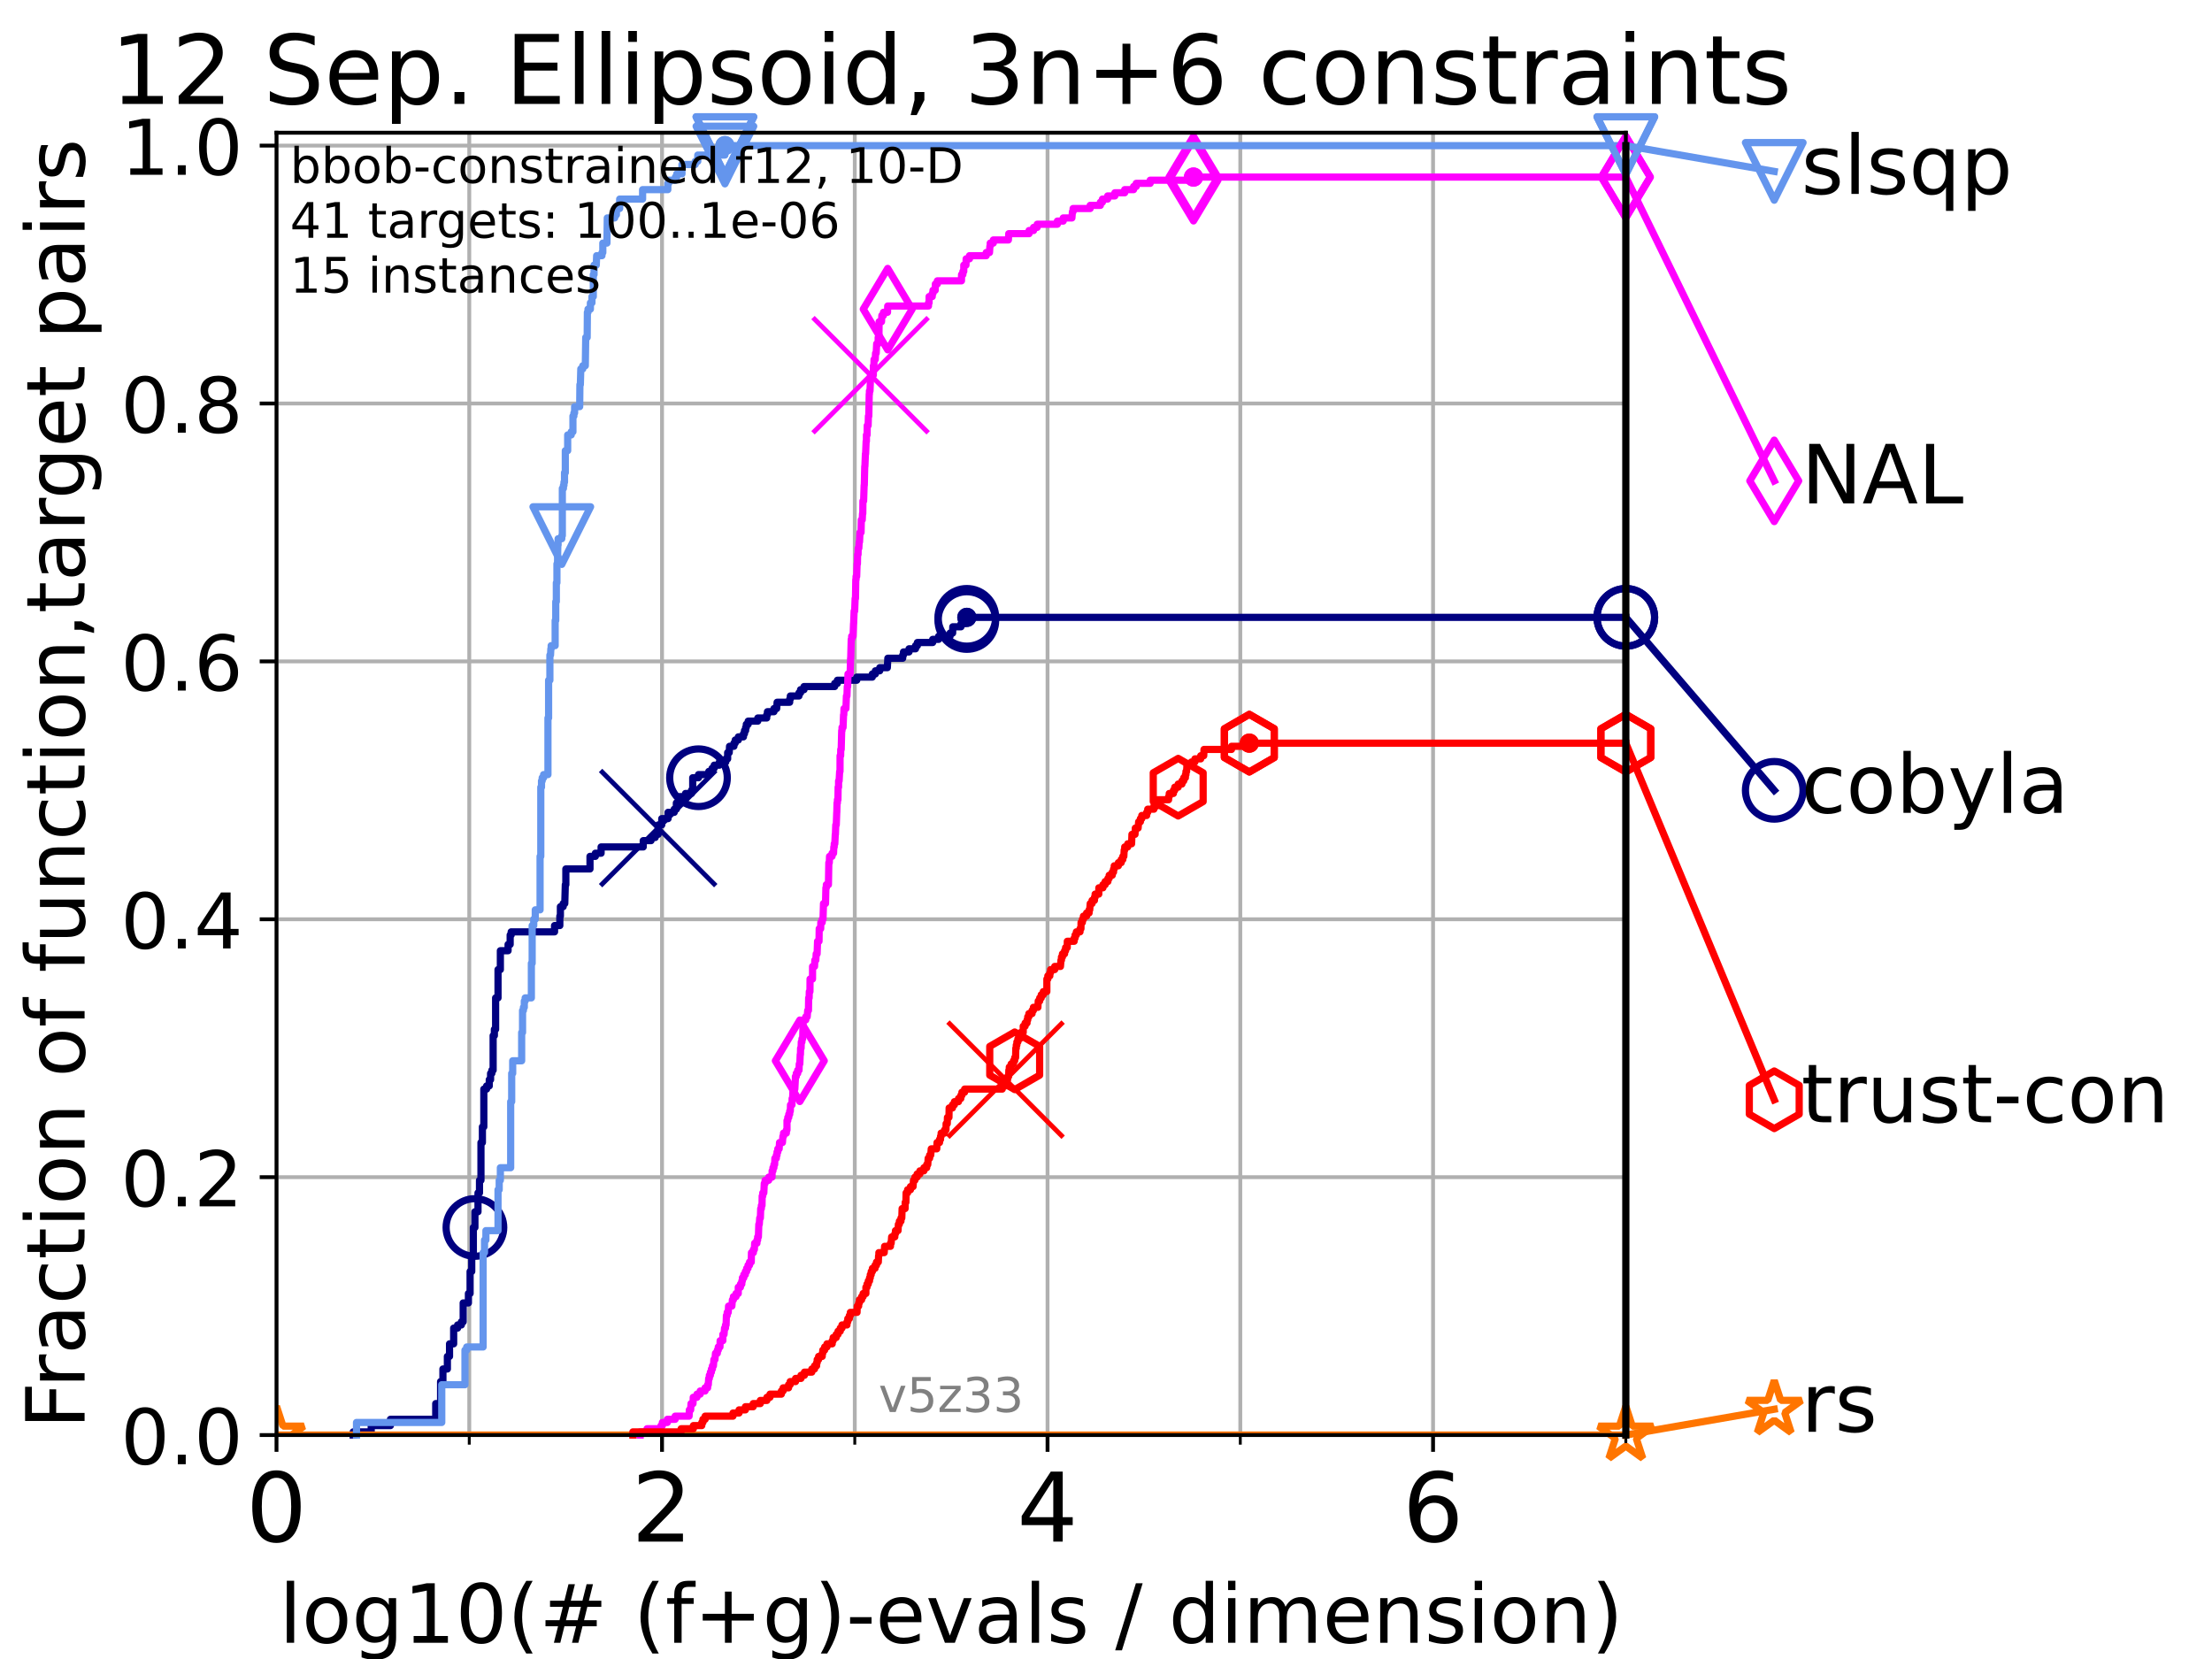 <?xml version="1.0" encoding="utf-8" standalone="no"?>
<!DOCTYPE svg PUBLIC "-//W3C//DTD SVG 1.1//EN"
  "http://www.w3.org/Graphics/SVG/1.1/DTD/svg11.dtd">
<!-- Created with matplotlib (https://matplotlib.org/) -->
<svg height="345.6pt" version="1.1" viewBox="0 0 460.8 345.6" width="460.8pt" xmlns="http://www.w3.org/2000/svg" xmlns:xlink="http://www.w3.org/1999/xlink">
 <defs>
  <style type="text/css">*{stroke-linecap:butt;stroke-linejoin:round;}</style>
 </defs>
 <g id="figure_1">
  <g id="patch_1">
   <path d="M 0 345.6 
L 460.8 345.6 
L 460.8 0 
L 0 0 
z
" style="fill:#ffffff;"/>
  </g>
  <g id="axes_1">
   <g id="patch_2">
    <path d="M 57.6 298.944 
L 338.688 298.944 
L 338.688 27.648 
L 57.6 27.648 
z
" style="fill:#ffffff;"/>
   </g>
   <g id="matplotlib.axis_1">
    <g id="xtick_1">
     <g id="line2d_1">
      <path clip-path="url(#pe4def64ce0)" d="M 57.6 298.944 
L 57.6 27.648 
" style="fill:none;stroke:#b0b0b0;stroke-linecap:square;stroke-width:0.8;"/>
     </g>
     <g id="line2d_2">
      <defs>
       <path d="M 0 0 
L 0 3.5 
" id="m167b8938e2" style="stroke:#000000;stroke-width:0.8;"/>
      </defs>
      <g>
       <use style="stroke:#000000;stroke-width:0.8;" x="57.6" xlink:href="#m167b8938e2" y="298.944"/>
      </g>
     </g>
     <g id="text_1">
      <!-- 0 -->
      <g transform="translate(51.237 321.141)scale(0.2 -0.2)">
       <defs>
        <path d="M 31.781 66.406 
Q 24.172 66.406 20.328 58.906 
Q 16.5 51.422 16.5 36.375 
Q 16.5 21.391 20.328 13.891 
Q 24.172 6.391 31.781 6.391 
Q 39.453 6.391 43.281 13.891 
Q 47.125 21.391 47.125 36.375 
Q 47.125 51.422 43.281 58.906 
Q 39.453 66.406 31.781 66.406 
z
M 31.781 74.219 
Q 44.047 74.219 50.516 64.516 
Q 56.984 54.828 56.984 36.375 
Q 56.984 17.969 50.516 8.266 
Q 44.047 -1.422 31.781 -1.422 
Q 19.531 -1.422 13.062 8.266 
Q 6.594 17.969 6.594 36.375 
Q 6.594 54.828 13.062 64.516 
Q 19.531 74.219 31.781 74.219 
z
" id="DejaVuSans-48"/>
       </defs>
       <use xlink:href="#DejaVuSans-48"/>
      </g>
     </g>
    </g>
    <g id="xtick_2">
     <g id="line2d_3">
      <path clip-path="url(#pe4def64ce0)" d="M 137.911 298.944 
L 137.911 27.648 
" style="fill:none;stroke:#b0b0b0;stroke-linecap:square;stroke-width:0.8;"/>
     </g>
     <g id="line2d_4">
      <g>
       <use style="stroke:#000000;stroke-width:0.8;" x="137.911" xlink:href="#m167b8938e2" y="298.944"/>
      </g>
     </g>
     <g id="text_2">
      <!-- 2 -->
      <g transform="translate(131.548 321.141)scale(0.2 -0.2)">
       <defs>
        <path d="M 19.188 8.297 
L 53.609 8.297 
L 53.609 0 
L 7.328 0 
L 7.328 8.297 
Q 12.938 14.109 22.625 23.891 
Q 32.328 33.688 34.812 36.531 
Q 39.547 41.844 41.422 45.531 
Q 43.312 49.219 43.312 52.781 
Q 43.312 58.594 39.234 62.25 
Q 35.156 65.922 28.609 65.922 
Q 23.969 65.922 18.812 64.312 
Q 13.672 62.703 7.812 59.422 
L 7.812 69.391 
Q 13.766 71.781 18.938 73 
Q 24.125 74.219 28.422 74.219 
Q 39.75 74.219 46.484 68.547 
Q 53.219 62.891 53.219 53.422 
Q 53.219 48.922 51.531 44.891 
Q 49.859 40.875 45.406 35.406 
Q 44.188 33.984 37.641 27.219 
Q 31.109 20.453 19.188 8.297 
z
" id="DejaVuSans-50"/>
       </defs>
       <use xlink:href="#DejaVuSans-50"/>
      </g>
     </g>
    </g>
    <g id="xtick_3">
     <g id="line2d_5">
      <path clip-path="url(#pe4def64ce0)" d="M 218.222 298.944 
L 218.222 27.648 
" style="fill:none;stroke:#b0b0b0;stroke-linecap:square;stroke-width:0.8;"/>
     </g>
     <g id="line2d_6">
      <g>
       <use style="stroke:#000000;stroke-width:0.8;" x="218.222" xlink:href="#m167b8938e2" y="298.944"/>
      </g>
     </g>
     <g id="text_3">
      <!-- 4 -->
      <g transform="translate(211.859 321.141)scale(0.2 -0.2)">
       <defs>
        <path d="M 37.797 64.312 
L 12.891 25.391 
L 37.797 25.391 
z
M 35.203 72.906 
L 47.609 72.906 
L 47.609 25.391 
L 58.016 25.391 
L 58.016 17.188 
L 47.609 17.188 
L 47.609 0 
L 37.797 0 
L 37.797 17.188 
L 4.891 17.188 
L 4.891 26.703 
z
" id="DejaVuSans-52"/>
       </defs>
       <use xlink:href="#DejaVuSans-52"/>
      </g>
     </g>
    </g>
    <g id="xtick_4">
     <g id="line2d_7">
      <path clip-path="url(#pe4def64ce0)" d="M 298.533 298.944 
L 298.533 27.648 
" style="fill:none;stroke:#b0b0b0;stroke-linecap:square;stroke-width:0.8;"/>
     </g>
     <g id="line2d_8">
      <g>
       <use style="stroke:#000000;stroke-width:0.8;" x="298.533" xlink:href="#m167b8938e2" y="298.944"/>
      </g>
     </g>
     <g id="text_4">
      <!-- 6 -->
      <g transform="translate(292.17 321.141)scale(0.2 -0.2)">
       <defs>
        <path d="M 33.016 40.375 
Q 26.375 40.375 22.484 35.828 
Q 18.609 31.297 18.609 23.391 
Q 18.609 15.531 22.484 10.953 
Q 26.375 6.391 33.016 6.391 
Q 39.656 6.391 43.531 10.953 
Q 47.406 15.531 47.406 23.391 
Q 47.406 31.297 43.531 35.828 
Q 39.656 40.375 33.016 40.375 
z
M 52.594 71.297 
L 52.594 62.312 
Q 48.875 64.062 45.094 64.984 
Q 41.312 65.922 37.594 65.922 
Q 27.828 65.922 22.672 59.328 
Q 17.531 52.734 16.797 39.406 
Q 19.672 43.656 24.016 45.922 
Q 28.375 48.188 33.594 48.188 
Q 44.578 48.188 50.953 41.516 
Q 57.328 34.859 57.328 23.391 
Q 57.328 12.156 50.688 5.359 
Q 44.047 -1.422 33.016 -1.422 
Q 20.359 -1.422 13.672 8.266 
Q 6.984 17.969 6.984 36.375 
Q 6.984 53.656 15.188 63.938 
Q 23.391 74.219 37.203 74.219 
Q 40.922 74.219 44.703 73.484 
Q 48.484 72.75 52.594 71.297 
z
" id="DejaVuSans-54"/>
       </defs>
       <use xlink:href="#DejaVuSans-54"/>
      </g>
     </g>
    </g>
    <g id="xtick_5">
     <g id="line2d_9">
      <path clip-path="url(#pe4def64ce0)" d="M 97.755 298.944 
L 97.755 27.648 
" style="fill:none;stroke:#b0b0b0;stroke-linecap:square;stroke-width:0.8;"/>
     </g>
     <g id="line2d_10">
      <defs>
       <path d="M 0 0 
L 0 2 
" id="m764b0185ca" style="stroke:#000000;stroke-width:0.6;"/>
      </defs>
      <g>
       <use style="stroke:#000000;stroke-width:0.6;" x="97.755" xlink:href="#m764b0185ca" y="298.944"/>
      </g>
     </g>
    </g>
    <g id="xtick_6">
     <g id="line2d_11">
      <path clip-path="url(#pe4def64ce0)" d="M 178.066 298.944 
L 178.066 27.648 
" style="fill:none;stroke:#b0b0b0;stroke-linecap:square;stroke-width:0.8;"/>
     </g>
     <g id="line2d_12">
      <g>
       <use style="stroke:#000000;stroke-width:0.6;" x="178.066" xlink:href="#m764b0185ca" y="298.944"/>
      </g>
     </g>
    </g>
    <g id="xtick_7">
     <g id="line2d_13">
      <path clip-path="url(#pe4def64ce0)" d="M 258.377 298.944 
L 258.377 27.648 
" style="fill:none;stroke:#b0b0b0;stroke-linecap:square;stroke-width:0.8;"/>
     </g>
     <g id="line2d_14">
      <g>
       <use style="stroke:#000000;stroke-width:0.6;" x="258.377" xlink:href="#m764b0185ca" y="298.944"/>
      </g>
     </g>
    </g>
    <g id="xtick_8">
     <g id="line2d_15">
      <path clip-path="url(#pe4def64ce0)" d="M 338.688 298.944 
L 338.688 27.648 
" style="fill:none;stroke:#b0b0b0;stroke-linecap:square;stroke-width:0.8;"/>
     </g>
     <g id="line2d_16">
      <g>
       <use style="stroke:#000000;stroke-width:0.6;" x="338.688" xlink:href="#m764b0185ca" y="298.944"/>
      </g>
     </g>
    </g>
    <g id="text_5">
     <!-- log10(# (f+g)-evals / dimension) -->
     <g transform="translate(58.145 342.218)scale(0.17 -0.17)">
      <defs>
       <path d="M 9.422 75.984 
L 18.406 75.984 
L 18.406 0 
L 9.422 0 
z
" id="DejaVuSans-108"/>
       <path d="M 30.609 48.391 
Q 23.391 48.391 19.188 42.75 
Q 14.984 37.109 14.984 27.297 
Q 14.984 17.484 19.156 11.844 
Q 23.344 6.203 30.609 6.203 
Q 37.797 6.203 41.984 11.859 
Q 46.188 17.531 46.188 27.297 
Q 46.188 37.016 41.984 42.703 
Q 37.797 48.391 30.609 48.391 
z
M 30.609 56 
Q 42.328 56 49.016 48.375 
Q 55.719 40.766 55.719 27.297 
Q 55.719 13.875 49.016 6.219 
Q 42.328 -1.422 30.609 -1.422 
Q 18.844 -1.422 12.172 6.219 
Q 5.516 13.875 5.516 27.297 
Q 5.516 40.766 12.172 48.375 
Q 18.844 56 30.609 56 
z
" id="DejaVuSans-111"/>
       <path d="M 45.406 27.984 
Q 45.406 37.75 41.375 43.109 
Q 37.359 48.484 30.078 48.484 
Q 22.859 48.484 18.828 43.109 
Q 14.797 37.75 14.797 27.984 
Q 14.797 18.266 18.828 12.891 
Q 22.859 7.516 30.078 7.516 
Q 37.359 7.516 41.375 12.891 
Q 45.406 18.266 45.406 27.984 
z
M 54.391 6.781 
Q 54.391 -7.172 48.188 -13.984 
Q 42 -20.797 29.203 -20.797 
Q 24.469 -20.797 20.266 -20.094 
Q 16.062 -19.391 12.109 -17.922 
L 12.109 -9.188 
Q 16.062 -11.328 19.922 -12.344 
Q 23.781 -13.375 27.781 -13.375 
Q 36.625 -13.375 41.016 -8.766 
Q 45.406 -4.156 45.406 5.172 
L 45.406 9.625 
Q 42.625 4.781 38.281 2.391 
Q 33.938 0 27.875 0 
Q 17.828 0 11.672 7.656 
Q 5.516 15.328 5.516 27.984 
Q 5.516 40.672 11.672 48.328 
Q 17.828 56 27.875 56 
Q 33.938 56 38.281 53.609 
Q 42.625 51.219 45.406 46.391 
L 45.406 54.688 
L 54.391 54.688 
z
" id="DejaVuSans-103"/>
       <path d="M 12.406 8.297 
L 28.516 8.297 
L 28.516 63.922 
L 10.984 60.406 
L 10.984 69.391 
L 28.422 72.906 
L 38.281 72.906 
L 38.281 8.297 
L 54.391 8.297 
L 54.391 0 
L 12.406 0 
z
" id="DejaVuSans-49"/>
       <path d="M 31 75.875 
Q 24.469 64.656 21.281 53.656 
Q 18.109 42.672 18.109 31.391 
Q 18.109 20.125 21.312 9.062 
Q 24.516 -2 31 -13.188 
L 23.188 -13.188 
Q 15.875 -1.703 12.234 9.375 
Q 8.594 20.453 8.594 31.391 
Q 8.594 42.281 12.203 53.312 
Q 15.828 64.359 23.188 75.875 
z
" id="DejaVuSans-40"/>
       <path d="M 51.125 44 
L 36.922 44 
L 32.812 27.688 
L 47.125 27.688 
z
M 43.797 71.781 
L 38.719 51.516 
L 52.984 51.516 
L 58.109 71.781 
L 65.922 71.781 
L 60.891 51.516 
L 76.125 51.516 
L 76.125 44 
L 58.984 44 
L 54.984 27.688 
L 70.516 27.688 
L 70.516 20.219 
L 53.078 20.219 
L 48 0 
L 40.188 0 
L 45.219 20.219 
L 30.906 20.219 
L 25.875 0 
L 18.016 0 
L 23.094 20.219 
L 7.719 20.219 
L 7.719 27.688 
L 24.906 27.688 
L 29 44 
L 13.281 44 
L 13.281 51.516 
L 30.906 51.516 
L 35.891 71.781 
z
" id="DejaVuSans-35"/>
       <path id="DejaVuSans-32"/>
       <path d="M 37.109 75.984 
L 37.109 68.5 
L 28.516 68.5 
Q 23.688 68.5 21.797 66.547 
Q 19.922 64.594 19.922 59.516 
L 19.922 54.688 
L 34.719 54.688 
L 34.719 47.703 
L 19.922 47.703 
L 19.922 0 
L 10.891 0 
L 10.891 47.703 
L 2.297 47.703 
L 2.297 54.688 
L 10.891 54.688 
L 10.891 58.5 
Q 10.891 67.625 15.141 71.797 
Q 19.391 75.984 28.609 75.984 
z
" id="DejaVuSans-102"/>
       <path d="M 46 62.703 
L 46 35.5 
L 73.188 35.5 
L 73.188 27.203 
L 46 27.203 
L 46 0 
L 37.797 0 
L 37.797 27.203 
L 10.594 27.203 
L 10.594 35.5 
L 37.797 35.5 
L 37.797 62.703 
z
" id="DejaVuSans-43"/>
       <path d="M 8.016 75.875 
L 15.828 75.875 
Q 23.141 64.359 26.781 53.312 
Q 30.422 42.281 30.422 31.391 
Q 30.422 20.453 26.781 9.375 
Q 23.141 -1.703 15.828 -13.188 
L 8.016 -13.188 
Q 14.5 -2 17.703 9.062 
Q 20.906 20.125 20.906 31.391 
Q 20.906 42.672 17.703 53.656 
Q 14.5 64.656 8.016 75.875 
z
" id="DejaVuSans-41"/>
       <path d="M 4.891 31.391 
L 31.203 31.391 
L 31.203 23.391 
L 4.891 23.391 
z
" id="DejaVuSans-45"/>
       <path d="M 56.203 29.594 
L 56.203 25.203 
L 14.891 25.203 
Q 15.484 15.922 20.484 11.062 
Q 25.484 6.203 34.422 6.203 
Q 39.594 6.203 44.453 7.469 
Q 49.312 8.734 54.109 11.281 
L 54.109 2.781 
Q 49.266 0.734 44.188 -0.344 
Q 39.109 -1.422 33.891 -1.422 
Q 20.797 -1.422 13.156 6.188 
Q 5.516 13.812 5.516 26.812 
Q 5.516 40.234 12.766 48.109 
Q 20.016 56 32.328 56 
Q 43.359 56 49.781 48.891 
Q 56.203 41.797 56.203 29.594 
z
M 47.219 32.234 
Q 47.125 39.594 43.094 43.984 
Q 39.062 48.391 32.422 48.391 
Q 24.906 48.391 20.391 44.141 
Q 15.875 39.891 15.188 32.172 
z
" id="DejaVuSans-101"/>
       <path d="M 2.984 54.688 
L 12.5 54.688 
L 29.594 8.797 
L 46.688 54.688 
L 56.203 54.688 
L 35.688 0 
L 23.484 0 
z
" id="DejaVuSans-118"/>
       <path d="M 34.281 27.484 
Q 23.391 27.484 19.188 25 
Q 14.984 22.516 14.984 16.5 
Q 14.984 11.719 18.141 8.906 
Q 21.297 6.109 26.703 6.109 
Q 34.188 6.109 38.703 11.406 
Q 43.219 16.703 43.219 25.484 
L 43.219 27.484 
z
M 52.203 31.203 
L 52.203 0 
L 43.219 0 
L 43.219 8.297 
Q 40.141 3.328 35.547 0.953 
Q 30.953 -1.422 24.312 -1.422 
Q 15.922 -1.422 10.953 3.297 
Q 6 8.016 6 15.922 
Q 6 25.141 12.172 29.828 
Q 18.359 34.516 30.609 34.516 
L 43.219 34.516 
L 43.219 35.406 
Q 43.219 41.609 39.141 45 
Q 35.062 48.391 27.688 48.391 
Q 23 48.391 18.547 47.266 
Q 14.109 46.141 10.016 43.891 
L 10.016 52.203 
Q 14.938 54.109 19.578 55.047 
Q 24.219 56 28.609 56 
Q 40.484 56 46.344 49.844 
Q 52.203 43.703 52.203 31.203 
z
" id="DejaVuSans-97"/>
       <path d="M 44.281 53.078 
L 44.281 44.578 
Q 40.484 46.531 36.375 47.5 
Q 32.281 48.484 27.875 48.484 
Q 21.188 48.484 17.844 46.438 
Q 14.5 44.391 14.5 40.281 
Q 14.5 37.156 16.891 35.375 
Q 19.281 33.594 26.516 31.984 
L 29.594 31.297 
Q 39.156 29.25 43.188 25.516 
Q 47.219 21.781 47.219 15.094 
Q 47.219 7.469 41.188 3.016 
Q 35.156 -1.422 24.609 -1.422 
Q 20.219 -1.422 15.453 -0.562 
Q 10.688 0.297 5.422 2 
L 5.422 11.281 
Q 10.406 8.688 15.234 7.391 
Q 20.062 6.109 24.812 6.109 
Q 31.156 6.109 34.562 8.281 
Q 37.984 10.453 37.984 14.406 
Q 37.984 18.062 35.516 20.016 
Q 33.062 21.969 24.703 23.781 
L 21.578 24.516 
Q 13.234 26.266 9.516 29.906 
Q 5.812 33.547 5.812 39.891 
Q 5.812 47.609 11.281 51.797 
Q 16.75 56 26.812 56 
Q 31.781 56 36.172 55.266 
Q 40.578 54.547 44.281 53.078 
z
" id="DejaVuSans-115"/>
       <path d="M 25.391 72.906 
L 33.688 72.906 
L 8.297 -9.281 
L 0 -9.281 
z
" id="DejaVuSans-47"/>
       <path d="M 45.406 46.391 
L 45.406 75.984 
L 54.391 75.984 
L 54.391 0 
L 45.406 0 
L 45.406 8.203 
Q 42.578 3.328 38.25 0.953 
Q 33.938 -1.422 27.875 -1.422 
Q 17.969 -1.422 11.734 6.484 
Q 5.516 14.406 5.516 27.297 
Q 5.516 40.188 11.734 48.094 
Q 17.969 56 27.875 56 
Q 33.938 56 38.25 53.625 
Q 42.578 51.266 45.406 46.391 
z
M 14.797 27.297 
Q 14.797 17.391 18.875 11.75 
Q 22.953 6.109 30.078 6.109 
Q 37.203 6.109 41.297 11.75 
Q 45.406 17.391 45.406 27.297 
Q 45.406 37.203 41.297 42.844 
Q 37.203 48.484 30.078 48.484 
Q 22.953 48.484 18.875 42.844 
Q 14.797 37.203 14.797 27.297 
z
" id="DejaVuSans-100"/>
       <path d="M 9.422 54.688 
L 18.406 54.688 
L 18.406 0 
L 9.422 0 
z
M 9.422 75.984 
L 18.406 75.984 
L 18.406 64.594 
L 9.422 64.594 
z
" id="DejaVuSans-105"/>
       <path d="M 52 44.188 
Q 55.375 50.25 60.062 53.125 
Q 64.75 56 71.094 56 
Q 79.641 56 84.281 50.016 
Q 88.922 44.047 88.922 33.016 
L 88.922 0 
L 79.891 0 
L 79.891 32.719 
Q 79.891 40.578 77.094 44.375 
Q 74.312 48.188 68.609 48.188 
Q 61.625 48.188 57.562 43.547 
Q 53.516 38.922 53.516 30.906 
L 53.516 0 
L 44.484 0 
L 44.484 32.719 
Q 44.484 40.625 41.703 44.406 
Q 38.922 48.188 33.109 48.188 
Q 26.219 48.188 22.156 43.531 
Q 18.109 38.875 18.109 30.906 
L 18.109 0 
L 9.078 0 
L 9.078 54.688 
L 18.109 54.688 
L 18.109 46.188 
Q 21.188 51.219 25.484 53.609 
Q 29.781 56 35.688 56 
Q 41.656 56 45.828 52.969 
Q 50 49.953 52 44.188 
z
" id="DejaVuSans-109"/>
       <path d="M 54.891 33.016 
L 54.891 0 
L 45.906 0 
L 45.906 32.719 
Q 45.906 40.484 42.875 44.328 
Q 39.844 48.188 33.797 48.188 
Q 26.516 48.188 22.312 43.547 
Q 18.109 38.922 18.109 30.906 
L 18.109 0 
L 9.078 0 
L 9.078 54.688 
L 18.109 54.688 
L 18.109 46.188 
Q 21.344 51.125 25.703 53.562 
Q 30.078 56 35.797 56 
Q 45.219 56 50.047 50.172 
Q 54.891 44.344 54.891 33.016 
z
" id="DejaVuSans-110"/>
      </defs>
      <use xlink:href="#DejaVuSans-108"/>
      <use x="27.783" xlink:href="#DejaVuSans-111"/>
      <use x="88.965" xlink:href="#DejaVuSans-103"/>
      <use x="152.441" xlink:href="#DejaVuSans-49"/>
      <use x="216.064" xlink:href="#DejaVuSans-48"/>
      <use x="279.688" xlink:href="#DejaVuSans-40"/>
      <use x="318.701" xlink:href="#DejaVuSans-35"/>
      <use x="402.49" xlink:href="#DejaVuSans-32"/>
      <use x="434.277" xlink:href="#DejaVuSans-40"/>
      <use x="473.291" xlink:href="#DejaVuSans-102"/>
      <use x="508.496" xlink:href="#DejaVuSans-43"/>
      <use x="592.285" xlink:href="#DejaVuSans-103"/>
      <use x="655.762" xlink:href="#DejaVuSans-41"/>
      <use x="694.775" xlink:href="#DejaVuSans-45"/>
      <use x="730.859" xlink:href="#DejaVuSans-101"/>
      <use x="792.383" xlink:href="#DejaVuSans-118"/>
      <use x="851.562" xlink:href="#DejaVuSans-97"/>
      <use x="912.842" xlink:href="#DejaVuSans-108"/>
      <use x="940.625" xlink:href="#DejaVuSans-115"/>
      <use x="992.725" xlink:href="#DejaVuSans-32"/>
      <use x="1024.512" xlink:href="#DejaVuSans-47"/>
      <use x="1058.203" xlink:href="#DejaVuSans-32"/>
      <use x="1089.99" xlink:href="#DejaVuSans-100"/>
      <use x="1153.467" xlink:href="#DejaVuSans-105"/>
      <use x="1181.25" xlink:href="#DejaVuSans-109"/>
      <use x="1278.662" xlink:href="#DejaVuSans-101"/>
      <use x="1340.186" xlink:href="#DejaVuSans-110"/>
      <use x="1403.564" xlink:href="#DejaVuSans-115"/>
      <use x="1455.664" xlink:href="#DejaVuSans-105"/>
      <use x="1483.447" xlink:href="#DejaVuSans-111"/>
      <use x="1544.629" xlink:href="#DejaVuSans-110"/>
      <use x="1608.008" xlink:href="#DejaVuSans-41"/>
     </g>
    </g>
   </g>
   <g id="matplotlib.axis_2">
    <g id="ytick_1">
     <g id="line2d_17">
      <path clip-path="url(#pe4def64ce0)" d="M 57.6 298.944 
L 338.688 298.944 
" style="fill:none;stroke:#b0b0b0;stroke-linecap:square;stroke-width:0.8;"/>
     </g>
     <g id="line2d_18">
      <defs>
       <path d="M 0 0 
L -3.5 0 
" id="m6e404249f4" style="stroke:#000000;stroke-width:0.8;"/>
      </defs>
      <g>
       <use style="stroke:#000000;stroke-width:0.8;" x="57.6" xlink:href="#m6e404249f4" y="298.944"/>
      </g>
     </g>
     <g id="text_6">
      <!-- 0.0 -->
      <g transform="translate(25.155 305.023)scale(0.16 -0.16)">
       <defs>
        <path d="M 10.688 12.406 
L 21 12.406 
L 21 0 
L 10.688 0 
z
" id="DejaVuSans-46"/>
       </defs>
       <use xlink:href="#DejaVuSans-48"/>
       <use x="63.623" xlink:href="#DejaVuSans-46"/>
       <use x="95.41" xlink:href="#DejaVuSans-48"/>
      </g>
     </g>
    </g>
    <g id="ytick_2">
     <g id="line2d_19">
      <path clip-path="url(#pe4def64ce0)" d="M 57.6 245.222 
L 338.688 245.222 
" style="fill:none;stroke:#b0b0b0;stroke-linecap:square;stroke-width:0.8;"/>
     </g>
     <g id="line2d_20">
      <g>
       <use style="stroke:#000000;stroke-width:0.8;" x="57.6" xlink:href="#m6e404249f4" y="245.222"/>
      </g>
     </g>
     <g id="text_7">
      <!-- 0.2 -->
      <g transform="translate(25.155 251.301)scale(0.16 -0.16)">
       <use xlink:href="#DejaVuSans-48"/>
       <use x="63.623" xlink:href="#DejaVuSans-46"/>
       <use x="95.41" xlink:href="#DejaVuSans-50"/>
      </g>
     </g>
    </g>
    <g id="ytick_3">
     <g id="line2d_21">
      <path clip-path="url(#pe4def64ce0)" d="M 57.6 191.5 
L 338.688 191.5 
" style="fill:none;stroke:#b0b0b0;stroke-linecap:square;stroke-width:0.8;"/>
     </g>
     <g id="line2d_22">
      <g>
       <use style="stroke:#000000;stroke-width:0.8;" x="57.6" xlink:href="#m6e404249f4" y="191.5"/>
      </g>
     </g>
     <g id="text_8">
      <!-- 0.4 -->
      <g transform="translate(25.155 197.579)scale(0.16 -0.16)">
       <use xlink:href="#DejaVuSans-48"/>
       <use x="63.623" xlink:href="#DejaVuSans-46"/>
       <use x="95.41" xlink:href="#DejaVuSans-52"/>
      </g>
     </g>
    </g>
    <g id="ytick_4">
     <g id="line2d_23">
      <path clip-path="url(#pe4def64ce0)" d="M 57.6 137.778 
L 338.688 137.778 
" style="fill:none;stroke:#b0b0b0;stroke-linecap:square;stroke-width:0.8;"/>
     </g>
     <g id="line2d_24">
      <g>
       <use style="stroke:#000000;stroke-width:0.8;" x="57.6" xlink:href="#m6e404249f4" y="137.778"/>
      </g>
     </g>
     <g id="text_9">
      <!-- 0.6 -->
      <g transform="translate(25.155 143.857)scale(0.16 -0.16)">
       <use xlink:href="#DejaVuSans-48"/>
       <use x="63.623" xlink:href="#DejaVuSans-46"/>
       <use x="95.41" xlink:href="#DejaVuSans-54"/>
      </g>
     </g>
    </g>
    <g id="ytick_5">
     <g id="line2d_25">
      <path clip-path="url(#pe4def64ce0)" d="M 57.6 84.056 
L 338.688 84.056 
" style="fill:none;stroke:#b0b0b0;stroke-linecap:square;stroke-width:0.8;"/>
     </g>
     <g id="line2d_26">
      <g>
       <use style="stroke:#000000;stroke-width:0.8;" x="57.6" xlink:href="#m6e404249f4" y="84.056"/>
      </g>
     </g>
     <g id="text_10">
      <!-- 0.8 -->
      <g transform="translate(25.155 90.135)scale(0.16 -0.16)">
       <defs>
        <path d="M 31.781 34.625 
Q 24.75 34.625 20.719 30.859 
Q 16.703 27.094 16.703 20.516 
Q 16.703 13.922 20.719 10.156 
Q 24.75 6.391 31.781 6.391 
Q 38.812 6.391 42.859 10.172 
Q 46.922 13.969 46.922 20.516 
Q 46.922 27.094 42.891 30.859 
Q 38.875 34.625 31.781 34.625 
z
M 21.922 38.812 
Q 15.578 40.375 12.031 44.719 
Q 8.5 49.078 8.5 55.328 
Q 8.5 64.062 14.719 69.141 
Q 20.953 74.219 31.781 74.219 
Q 42.672 74.219 48.875 69.141 
Q 55.078 64.062 55.078 55.328 
Q 55.078 49.078 51.531 44.719 
Q 48 40.375 41.703 38.812 
Q 48.828 37.156 52.797 32.312 
Q 56.781 27.484 56.781 20.516 
Q 56.781 9.906 50.312 4.234 
Q 43.844 -1.422 31.781 -1.422 
Q 19.734 -1.422 13.25 4.234 
Q 6.781 9.906 6.781 20.516 
Q 6.781 27.484 10.781 32.312 
Q 14.797 37.156 21.922 38.812 
z
M 18.312 54.391 
Q 18.312 48.734 21.844 45.562 
Q 25.391 42.391 31.781 42.391 
Q 38.141 42.391 41.719 45.562 
Q 45.312 48.734 45.312 54.391 
Q 45.312 60.062 41.719 63.234 
Q 38.141 66.406 31.781 66.406 
Q 25.391 66.406 21.844 63.234 
Q 18.312 60.062 18.312 54.391 
z
" id="DejaVuSans-56"/>
       </defs>
       <use xlink:href="#DejaVuSans-48"/>
       <use x="63.623" xlink:href="#DejaVuSans-46"/>
       <use x="95.41" xlink:href="#DejaVuSans-56"/>
      </g>
     </g>
    </g>
    <g id="ytick_6">
     <g id="line2d_27">
      <path clip-path="url(#pe4def64ce0)" d="M 57.6 30.334 
L 338.688 30.334 
" style="fill:none;stroke:#b0b0b0;stroke-linecap:square;stroke-width:0.8;"/>
     </g>
     <g id="line2d_28">
      <g>
       <use style="stroke:#000000;stroke-width:0.8;" x="57.6" xlink:href="#m6e404249f4" y="30.334"/>
      </g>
     </g>
     <g id="text_11">
      <!-- 1.0 -->
      <g transform="translate(25.155 36.413)scale(0.16 -0.16)">
       <use xlink:href="#DejaVuSans-49"/>
       <use x="63.623" xlink:href="#DejaVuSans-46"/>
       <use x="95.41" xlink:href="#DejaVuSans-48"/>
      </g>
     </g>
    </g>
    <g id="text_12">
     <!-- Fraction of function,target pairs -->
     <g transform="translate(17.62 297.681)rotate(-90)scale(0.17 -0.17)">
      <defs>
       <path d="M 9.812 72.906 
L 51.703 72.906 
L 51.703 64.594 
L 19.672 64.594 
L 19.672 43.109 
L 48.578 43.109 
L 48.578 34.812 
L 19.672 34.812 
L 19.672 0 
L 9.812 0 
z
" id="DejaVuSans-70"/>
       <path d="M 41.109 46.297 
Q 39.594 47.172 37.812 47.578 
Q 36.031 48 33.891 48 
Q 26.266 48 22.188 43.047 
Q 18.109 38.094 18.109 28.812 
L 18.109 0 
L 9.078 0 
L 9.078 54.688 
L 18.109 54.688 
L 18.109 46.188 
Q 20.953 51.172 25.484 53.578 
Q 30.031 56 36.531 56 
Q 37.453 56 38.578 55.875 
Q 39.703 55.766 41.062 55.516 
z
" id="DejaVuSans-114"/>
       <path d="M 48.781 52.594 
L 48.781 44.188 
Q 44.969 46.297 41.141 47.344 
Q 37.312 48.391 33.406 48.391 
Q 24.656 48.391 19.812 42.844 
Q 14.984 37.312 14.984 27.297 
Q 14.984 17.281 19.812 11.734 
Q 24.656 6.203 33.406 6.203 
Q 37.312 6.203 41.141 7.25 
Q 44.969 8.297 48.781 10.406 
L 48.781 2.094 
Q 45.016 0.344 40.984 -0.531 
Q 36.969 -1.422 32.422 -1.422 
Q 20.062 -1.422 12.781 6.344 
Q 5.516 14.109 5.516 27.297 
Q 5.516 40.672 12.859 48.328 
Q 20.219 56 33.016 56 
Q 37.156 56 41.109 55.141 
Q 45.062 54.297 48.781 52.594 
z
" id="DejaVuSans-99"/>
       <path d="M 18.312 70.219 
L 18.312 54.688 
L 36.812 54.688 
L 36.812 47.703 
L 18.312 47.703 
L 18.312 18.016 
Q 18.312 11.328 20.141 9.422 
Q 21.969 7.516 27.594 7.516 
L 36.812 7.516 
L 36.812 0 
L 27.594 0 
Q 17.188 0 13.234 3.875 
Q 9.281 7.766 9.281 18.016 
L 9.281 47.703 
L 2.688 47.703 
L 2.688 54.688 
L 9.281 54.688 
L 9.281 70.219 
z
" id="DejaVuSans-116"/>
       <path d="M 8.5 21.578 
L 8.5 54.688 
L 17.484 54.688 
L 17.484 21.922 
Q 17.484 14.156 20.5 10.266 
Q 23.531 6.391 29.594 6.391 
Q 36.859 6.391 41.078 11.031 
Q 45.312 15.672 45.312 23.688 
L 45.312 54.688 
L 54.297 54.688 
L 54.297 0 
L 45.312 0 
L 45.312 8.406 
Q 42.047 3.422 37.719 1 
Q 33.406 -1.422 27.688 -1.422 
Q 18.266 -1.422 13.375 4.438 
Q 8.5 10.297 8.5 21.578 
z
M 31.109 56 
z
" id="DejaVuSans-117"/>
       <path d="M 11.719 12.406 
L 22.016 12.406 
L 22.016 4 
L 14.016 -11.625 
L 7.719 -11.625 
L 11.719 4 
z
" id="DejaVuSans-44"/>
       <path d="M 18.109 8.203 
L 18.109 -20.797 
L 9.078 -20.797 
L 9.078 54.688 
L 18.109 54.688 
L 18.109 46.391 
Q 20.953 51.266 25.266 53.625 
Q 29.594 56 35.594 56 
Q 45.562 56 51.781 48.094 
Q 58.016 40.188 58.016 27.297 
Q 58.016 14.406 51.781 6.484 
Q 45.562 -1.422 35.594 -1.422 
Q 29.594 -1.422 25.266 0.953 
Q 20.953 3.328 18.109 8.203 
z
M 48.688 27.297 
Q 48.688 37.203 44.609 42.844 
Q 40.531 48.484 33.406 48.484 
Q 26.266 48.484 22.188 42.844 
Q 18.109 37.203 18.109 27.297 
Q 18.109 17.391 22.188 11.75 
Q 26.266 6.109 33.406 6.109 
Q 40.531 6.109 44.609 11.75 
Q 48.688 17.391 48.688 27.297 
z
" id="DejaVuSans-112"/>
      </defs>
      <use xlink:href="#DejaVuSans-70"/>
      <use x="50.27" xlink:href="#DejaVuSans-114"/>
      <use x="91.383" xlink:href="#DejaVuSans-97"/>
      <use x="152.662" xlink:href="#DejaVuSans-99"/>
      <use x="207.643" xlink:href="#DejaVuSans-116"/>
      <use x="246.852" xlink:href="#DejaVuSans-105"/>
      <use x="274.635" xlink:href="#DejaVuSans-111"/>
      <use x="335.816" xlink:href="#DejaVuSans-110"/>
      <use x="399.195" xlink:href="#DejaVuSans-32"/>
      <use x="430.982" xlink:href="#DejaVuSans-111"/>
      <use x="492.164" xlink:href="#DejaVuSans-102"/>
      <use x="527.369" xlink:href="#DejaVuSans-32"/>
      <use x="559.156" xlink:href="#DejaVuSans-102"/>
      <use x="594.361" xlink:href="#DejaVuSans-117"/>
      <use x="657.74" xlink:href="#DejaVuSans-110"/>
      <use x="721.119" xlink:href="#DejaVuSans-99"/>
      <use x="776.1" xlink:href="#DejaVuSans-116"/>
      <use x="815.309" xlink:href="#DejaVuSans-105"/>
      <use x="843.092" xlink:href="#DejaVuSans-111"/>
      <use x="904.273" xlink:href="#DejaVuSans-110"/>
      <use x="967.652" xlink:href="#DejaVuSans-44"/>
      <use x="999.439" xlink:href="#DejaVuSans-116"/>
      <use x="1038.648" xlink:href="#DejaVuSans-97"/>
      <use x="1099.928" xlink:href="#DejaVuSans-114"/>
      <use x="1139.291" xlink:href="#DejaVuSans-103"/>
      <use x="1202.768" xlink:href="#DejaVuSans-101"/>
      <use x="1264.291" xlink:href="#DejaVuSans-116"/>
      <use x="1303.5" xlink:href="#DejaVuSans-32"/>
      <use x="1335.287" xlink:href="#DejaVuSans-112"/>
      <use x="1398.764" xlink:href="#DejaVuSans-97"/>
      <use x="1460.043" xlink:href="#DejaVuSans-105"/>
      <use x="1487.826" xlink:href="#DejaVuSans-114"/>
      <use x="1528.939" xlink:href="#DejaVuSans-115"/>
     </g>
    </g>
   </g>
   <g id="line2d_29">
    <defs>
     <path d="M 0 1.5 
C 0.398 1.5 0.779 1.342 1.061 1.061 
C 1.342 0.779 1.5 0.398 1.5 0 
C 1.5 -0.398 1.342 -0.779 1.061 -1.061 
C 0.779 -1.342 0.398 -1.5 0 -1.5 
C -0.398 -1.5 -0.779 -1.342 -1.061 -1.061 
C -1.342 -0.779 -1.5 -0.398 -1.5 0 
C -1.5 0.398 -1.342 0.779 -1.061 1.061 
C -0.779 1.342 -0.398 1.5 0 1.5 
z
" id="m0bd302ec9d" style="stroke:#000080;"/>
    </defs>
    <g>
     <use style="fill:#000080;stroke:#000080;" x="201.411" xlink:href="#m0bd302ec9d" y="128.606"/>
     <use style="fill:#000080;stroke:#000080;" x="201.411" xlink:href="#m0bd302ec9d" y="128.606"/>
    </g>
   </g>
   <g id="line2d_30">
    <path d="M 73.579 298.944 
L 73.579 298.289 
L 77.331 298.289 
L 77.331 296.979 
L 81.334 296.979 
L 81.334 295.668 
L 90.771 295.668 
L 90.771 292.393 
L 91.783 292.393 
L 91.783 287.807 
L 92.267 287.807 
L 92.267 285.186 
L 93.197 285.186 
L 93.197 282.565 
L 93.645 282.565 
L 93.645 279.945 
L 94.506 279.945 
L 94.506 276.669 
L 95.327 276.669 
L 95.327 276.014 
L 96.111 276.014 
L 96.111 275.359 
L 96.49 275.359 
L 96.49 271.428 
L 97.58 271.428 
L 97.58 269.462 
L 97.929 269.462 
L 97.929 264.876 
L 98.271 264.876 
L 98.271 261.601 
L 98.606 261.601 
L 98.606 255.704 
L 98.935 255.704 
L 98.935 252.429 
L 99.575 252.429 
L 99.575 248.498 
L 99.887 248.498 
L 99.887 245.877 
L 100.193 245.877 
L 100.193 238.015 
L 100.493 238.015 
L 100.493 234.74 
L 100.789 234.74 
L 100.789 226.878 
L 101.366 226.878 
L 101.366 226.223 
L 101.924 226.223 
L 101.924 224.912 
L 102.196 224.912 
L 102.196 223.602 
L 102.465 223.602 
L 102.465 222.947 
L 102.729 222.947 
L 102.729 215.74 
L 102.989 215.74 
L 102.989 214.43 
L 103.246 214.43 
L 103.246 207.879 
L 103.747 207.879 
L 103.747 201.982 
L 104.235 201.982 
L 104.235 198.052 
L 105.843 198.052 
L 105.843 196.741 
L 106.276 196.741 
L 106.276 194.776 
L 106.489 194.776 
L 106.489 194.121 
L 115.523 194.121 
L 115.523 192.81 
L 116.621 192.81 
L 116.621 190.845 
L 116.739 190.845 
L 116.739 188.879 
L 117.317 188.879 
L 117.317 188.224 
L 117.654 188.224 
L 117.765 184.293 
L 117.876 184.293 
L 117.876 181.018 
L 122.906 181.018 
L 122.906 178.397 
L 124.024 178.397 
L 124.024 177.742 
L 125.22 177.742 
L 125.22 176.432 
L 133.998 176.432 
L 133.998 175.121 
L 135.622 175.121 
L 135.622 174.466 
L 136.495 174.466 
L 136.495 173.811 
L 137.108 173.811 
L 137.126 171.846 
L 137.858 171.846 
L 137.858 170.535 
L 139.172 170.535 
L 139.172 169.225 
L 140.454 169.225 
L 140.454 168.57 
L 140.9 168.57 
L 140.9 167.26 
L 141.592 167.26 
L 141.592 165.949 
L 142.805 165.949 
L 142.805 165.294 
L 144.051 165.294 
L 144.051 164.639 
L 144.306 164.639 
L 144.306 162.018 
L 145.509 162.018 
L 145.509 161.363 
L 147.65 161.363 
L 147.65 160.708 
L 148.335 160.708 
L 148.335 160.053 
L 148.78 160.053 
L 148.78 159.398 
L 149.859 159.398 
L 149.859 158.743 
L 151.195 158.743 
L 151.195 158.088 
L 151.582 158.088 
L 151.582 156.777 
L 151.913 156.777 
L 151.975 155.467 
L 152.893 155.467 
L 152.893 154.812 
L 153.157 154.812 
L 153.157 154.157 
L 153.813 154.157 
L 153.813 153.502 
L 154.874 153.502 
L 154.874 152.846 
L 155.09 152.846 
L 155.09 152.191 
L 155.329 152.191 
L 155.329 151.536 
L 155.47 151.536 
L 155.47 150.881 
L 155.86 150.881 
L 155.86 150.226 
L 157.86 150.226 
L 157.86 149.571 
L 159.718 149.571 
L 159.718 148.916 
L 159.867 148.916 
L 159.867 148.26 
L 161.229 148.26 
L 161.229 147.605 
L 161.797 147.605 
L 161.885 146.295 
L 164.505 146.295 
L 164.505 145.64 
L 164.638 145.64 
L 164.638 144.985 
L 166.436 144.985 
L 166.436 144.33 
L 166.766 144.33 
L 166.766 143.674 
L 167.488 143.674 
L 167.488 143.019 
L 173.878 143.019 
L 173.878 142.364 
L 174.443 142.364 
L 174.443 141.709 
L 178.478 141.709 
L 178.478 141.054 
L 181.715 141.054 
L 181.715 140.399 
L 182.359 140.399 
L 182.359 139.743 
L 183.266 139.743 
L 183.266 139.088 
L 184.85 139.088 
L 184.954 137.123 
L 188.048 137.123 
L 188.048 136.468 
L 188.21 136.468 
L 188.21 135.813 
L 189.366 135.813 
L 189.366 135.157 
L 190.726 135.157 
L 190.726 134.502 
L 191.106 134.502 
L 191.106 133.847 
L 194.296 133.847 
L 194.296 133.192 
L 195.53 133.192 
L 195.53 132.537 
L 197.919 132.537 
L 197.919 131.882 
L 198.452 131.882 
L 198.481 130.571 
L 200.189 130.571 
L 200.189 129.916 
L 200.901 129.916 
L 200.901 129.261 
L 201.411 129.261 
L 201.411 128.606 
L 338.688 128.606 
L 338.688 128.606 
" style="fill:none;stroke:#000080;stroke-linecap:square;stroke-width:1.5;"/>
   </g>
   <g id="line2d_31">
    <defs>
     <path d="M 0 6 
C 1.591 6 3.117 5.368 4.243 4.243 
C 5.368 3.117 6 1.591 6 0 
C 6 -1.591 5.368 -3.117 4.243 -4.243 
C 3.117 -5.368 1.591 -6 0 -6 
C -1.591 -6 -3.117 -5.368 -4.243 -4.243 
C -5.368 -3.117 -6 -1.591 -6 0 
C -6 1.591 -5.368 3.117 -4.243 4.243 
C -3.117 5.368 -1.591 6 0 6 
z
" id="macbb2c0e3a" style="stroke:#000080;stroke-width:1.5;"/>
    </defs>
    <g>
     <use style="fill-opacity:0;stroke:#000080;stroke-width:1.5;" x="98.935" xlink:href="#macbb2c0e3a" y="255.704"/>
     <use style="fill-opacity:0;stroke:#000080;stroke-width:1.5;" x="145.509" xlink:href="#macbb2c0e3a" y="162.018"/>
     <use style="fill-opacity:0;stroke:#000080;stroke-width:1.5;" x="201.411" xlink:href="#macbb2c0e3a" y="129.261"/>
     <use style="fill-opacity:0;stroke:#000080;stroke-width:1.5;" x="201.411" xlink:href="#macbb2c0e3a" y="128.606"/>
     <use style="fill-opacity:0;stroke:#000080;stroke-width:1.5;" x="338.688" xlink:href="#macbb2c0e3a" y="128.606"/>
    </g>
   </g>
   <g id="line2d_32">
    <path style="fill:none;stroke:#000080;stroke-linecap:square;stroke-width:1.5;"/>
    <g/>
   </g>
   <g id="line2d_33">
    <path clip-path="url(#pe4def64ce0)" d="M 137.108 172.501 
" style="fill:none;stroke:#000080;stroke-linecap:square;stroke-width:1.5;"/>
    <defs>
     <path d="M -12 12 
L 12 -12 
M -12 -12 
L 12 12 
" id="m106fcebc2a" style="stroke:#000080;"/>
    </defs>
    <g clip-path="url(#pe4def64ce0)">
     <use style="fill:#000080;stroke:#000080;" x="137.108" xlink:href="#m106fcebc2a" y="172.501"/>
    </g>
   </g>
   <g id="line2d_34">
    <defs>
     <path d="M 0 1.5 
C 0.398 1.5 0.779 1.342 1.061 1.061 
C 1.342 0.779 1.5 0.398 1.5 0 
C 1.5 -0.398 1.342 -0.779 1.061 -1.061 
C 0.779 -1.342 0.398 -1.5 0 -1.5 
C -0.398 -1.5 -0.779 -1.342 -1.061 -1.061 
C -1.342 -0.779 -1.5 -0.398 -1.5 0 
C -1.5 0.398 -1.342 0.779 -1.061 1.061 
C -0.779 1.342 -0.398 1.5 0 1.5 
z
" id="m19b97593c9" style="stroke:#ff00ff;"/>
    </defs>
    <g>
     <use style="fill:#ff00ff;stroke:#ff00ff;" x="248.629" xlink:href="#m19b97593c9" y="36.886"/>
     <use style="fill:#ff00ff;stroke:#ff00ff;" x="248.629" xlink:href="#m19b97593c9" y="36.886"/>
    </g>
   </g>
   <g id="line2d_35">
    <path d="M 133.353 298.944 
L 133.353 298.289 
L 134.787 298.289 
L 134.787 297.634 
L 137.7 297.634 
L 137.7 296.979 
L 137.98 296.979 
L 137.98 296.323 
L 139.025 296.323 
L 139.025 295.668 
L 140.649 295.668 
L 140.649 295.013 
L 143.553 295.013 
L 143.603 293.703 
L 143.878 293.703 
L 143.952 292.393 
L 144.367 292.393 
L 144.415 291.082 
L 145.19 291.082 
L 145.19 290.427 
L 145.866 290.427 
L 145.866 289.772 
L 146.875 289.772 
L 146.875 289.117 
L 147.409 289.117 
L 147.409 288.462 
L 147.55 288.462 
L 147.63 287.151 
L 147.77 287.151 
L 147.77 286.496 
L 147.986 286.496 
L 147.986 285.841 
L 148.2 285.841 
L 148.2 285.186 
L 148.412 285.186 
L 148.412 284.531 
L 148.62 284.531 
L 148.715 283.22 
L 148.938 283.22 
L 149.049 281.91 
L 149.432 281.91 
L 149.432 281.255 
L 149.629 281.255 
L 149.629 280.6 
L 149.981 280.6 
L 150.016 279.29 
L 150.582 279.29 
L 150.582 277.979 
L 150.833 277.979 
L 150.933 276.669 
L 151.13 276.669 
L 151.13 276.014 
L 151.26 276.014 
L 151.325 274.048 
L 151.486 274.048 
L 151.486 273.393 
L 151.708 273.393 
L 151.772 272.083 
L 152.466 272.083 
L 152.572 270.773 
L 152.782 270.773 
L 152.782 270.118 
L 153.323 270.118 
L 153.323 269.462 
L 153.792 269.462 
L 153.792 268.152 
L 154.249 268.152 
L 154.249 267.497 
L 154.534 267.497 
L 154.534 266.842 
L 154.655 266.842 
L 154.655 266.187 
L 154.946 266.187 
L 154.946 265.532 
L 155.271 265.532 
L 155.271 264.876 
L 155.54 264.876 
L 155.54 264.221 
L 155.829 264.221 
L 155.829 263.566 
L 156.139 263.566 
L 156.139 262.911 
L 156.503 262.911 
L 156.539 260.946 
L 156.942 260.946 
L 156.942 260.29 
L 157.151 260.29 
L 157.209 258.98 
L 157.687 258.98 
L 157.687 258.325 
L 157.832 258.325 
L 157.832 257.67 
L 157.987 257.67 
L 158.075 255.049 
L 158.174 255.049 
L 158.261 253.739 
L 158.401 253.739 
L 158.466 251.773 
L 158.605 251.773 
L 158.605 251.118 
L 158.743 251.118 
L 158.774 249.153 
L 158.9 249.153 
L 158.9 248.498 
L 159.119 248.498 
L 159.212 246.532 
L 159.385 246.532 
L 159.385 245.877 
L 160.133 245.877 
L 160.133 245.222 
L 160.831 245.222 
L 160.849 243.912 
L 161.017 243.912 
L 161.017 243.257 
L 161.22 243.257 
L 161.22 242.601 
L 161.375 242.601 
L 161.42 241.291 
L 161.726 241.291 
L 161.726 240.636 
L 161.867 240.636 
L 161.867 239.981 
L 162.034 239.981 
L 162.034 239.326 
L 162.312 239.326 
L 162.389 238.015 
L 162.996 238.015 
L 163.087 236.705 
L 163.218 236.705 
L 163.218 236.05 
L 163.812 236.05 
L 163.812 235.395 
L 163.946 235.395 
L 163.946 233.429 
L 164.11 233.429 
L 164.11 232.774 
L 164.318 232.774 
L 164.318 232.119 
L 164.509 232.119 
L 164.509 231.464 
L 164.638 231.464 
L 164.675 230.154 
L 164.988 230.154 
L 165.01 228.843 
L 165.113 228.843 
L 165.172 227.533 
L 165.389 227.533 
L 165.389 226.878 
L 165.576 226.878 
L 165.683 224.912 
L 165.69 224.912 
L 165.69 224.257 
L 165.88 224.257 
L 165.88 223.602 
L 166.173 223.602 
L 166.173 222.947 
L 166.453 222.947 
L 166.501 221.637 
L 166.615 221.637 
L 166.696 219.671 
L 166.743 219.671 
L 166.776 218.361 
L 166.882 218.361 
L 166.922 217.051 
L 167.06 217.051 
L 167.06 216.396 
L 167.21 216.396 
L 167.308 212.465 
L 167.855 212.465 
L 167.855 211.81 
L 168.153 211.81 
L 168.257 210.499 
L 168.416 210.499 
L 168.458 207.879 
L 168.561 207.879 
L 168.591 206.568 
L 168.728 206.568 
L 168.746 203.948 
L 169.262 203.948 
L 169.274 201.327 
L 169.685 201.327 
L 169.741 200.017 
L 169.953 200.017 
L 170.025 198.707 
L 170.218 198.707 
L 170.311 196.086 
L 170.618 196.086 
L 170.655 193.465 
L 170.967 193.465 
L 170.988 192.155 
L 171.284 192.155 
L 171.284 191.5 
L 171.448 191.5 
L 171.55 188.224 
L 171.97 188.224 
L 172.049 184.949 
L 172.143 184.949 
L 172.143 184.293 
L 172.578 184.293 
L 172.659 179.707 
L 172.759 179.707 
L 172.806 178.397 
L 173.331 178.397 
L 173.331 177.742 
L 173.644 177.742 
L 173.702 176.432 
L 173.782 176.432 
L 173.782 175.777 
L 173.907 175.777 
L 174 173.811 
L 174.035 173.811 
L 174.105 171.846 
L 174.21 171.846 
L 174.309 169.225 
L 174.322 169.225 
L 174.37 167.26 
L 174.447 167.26 
L 174.447 166.604 
L 174.559 166.604 
L 174.597 163.984 
L 174.69 163.984 
L 174.69 162.674 
L 174.804 162.674 
L 174.913 160.708 
L 174.988 160.708 
L 175.001 157.432 
L 175.121 157.432 
L 175.142 156.122 
L 175.236 156.122 
L 175.343 152.191 
L 175.408 152.191 
L 175.408 151.536 
L 175.626 151.536 
L 175.726 148.916 
L 175.777 148.916 
L 175.825 147.605 
L 176.225 147.605 
L 176.322 144.985 
L 176.437 144.985 
L 176.502 143.019 
L 176.582 143.019 
L 176.65 140.399 
L 177.094 140.399 
L 177.197 137.123 
L 177.219 137.123 
L 177.325 133.192 
L 177.416 133.192 
L 177.416 132.537 
L 177.71 132.537 
L 177.81 129.916 
L 177.827 129.916 
L 177.93 127.296 
L 178.042 127.296 
L 178.139 124.675 
L 178.212 124.675 
L 178.278 120.744 
L 178.336 120.744 
L 178.336 120.089 
L 178.463 120.089 
L 178.548 117.469 
L 178.616 117.469 
L 178.656 115.503 
L 178.75 115.503 
L 178.77 114.193 
L 178.911 114.193 
L 178.983 112.883 
L 179.056 112.883 
L 179.148 110.917 
L 179.376 110.917 
L 179.431 108.296 
L 179.62 108.296 
L 179.681 106.986 
L 179.735 106.986 
L 179.763 104.366 
L 179.908 104.366 
L 180.015 101.09 
L 180.049 101.09 
L 180.142 97.159 
L 180.176 97.159 
L 180.281 94.538 
L 180.324 94.538 
L 180.431 91.918 
L 180.491 91.918 
L 180.491 90.608 
L 180.631 90.608 
L 180.661 88.642 
L 180.849 88.642 
L 180.905 86.677 
L 180.988 86.677 
L 181.076 82.091 
L 181.115 82.091 
L 181.115 81.435 
L 181.237 81.435 
L 181.341 78.815 
L 181.359 78.815 
L 181.359 78.16 
L 181.93 78.16 
L 181.941 76.194 
L 182.05 76.194 
L 182.08 74.884 
L 182.33 74.884 
L 182.393 73.574 
L 182.529 73.574 
L 182.628 71.608 
L 182.937 71.608 
L 182.937 70.298 
L 183.097 70.298 
L 183.134 67.022 
L 183.635 67.022 
L 183.708 65.712 
L 184.041 65.712 
L 184.041 65.057 
L 184.887 65.057 
L 184.927 63.747 
L 193.422 63.747 
L 193.422 63.091 
L 193.545 63.091 
L 193.548 61.781 
L 194.204 61.781 
L 194.204 61.126 
L 194.357 61.126 
L 194.357 60.471 
L 194.819 60.471 
L 194.853 59.161 
L 195.267 59.161 
L 195.267 58.505 
L 200.292 58.505 
L 200.309 57.195 
L 200.586 57.195 
L 200.586 56.54 
L 200.771 56.54 
L 200.773 55.23 
L 201.231 55.23 
L 201.265 53.919 
L 201.964 53.919 
L 201.964 53.264 
L 205.443 53.264 
L 205.443 52.609 
L 206.131 52.609 
L 206.212 51.299 
L 206.278 51.299 
L 206.278 50.644 
L 206.925 50.644 
L 206.925 49.988 
L 210.066 49.988 
L 210.141 48.678 
L 214.371 48.678 
L 214.371 48.023 
L 215.312 48.023 
L 215.312 47.368 
L 216.068 47.368 
L 216.068 46.713 
L 220.269 46.713 
L 220.269 46.058 
L 221.488 46.058 
L 221.488 45.402 
L 223.3 45.402 
L 223.409 44.092 
L 223.544 44.092 
L 223.544 43.437 
L 227.103 43.437 
L 227.103 42.782 
L 229.227 42.782 
L 229.227 42.127 
L 229.654 42.127 
L 229.654 41.472 
L 230.742 41.472 
L 230.742 40.816 
L 232.246 40.816 
L 232.246 40.161 
L 234.295 40.161 
L 234.295 39.506 
L 236.148 39.506 
L 236.148 38.851 
L 236.692 38.851 
L 236.692 38.196 
L 239.604 38.196 
L 239.604 37.541 
L 248.629 37.541 
L 248.629 36.886 
L 338.688 36.886 
L 338.688 36.886 
" style="fill:none;stroke:#ff00ff;stroke-linecap:square;stroke-width:1.5;"/>
   </g>
   <g id="line2d_36">
    <defs>
     <path d="M -0 8.485 
L 5.091 0 
L 0 -8.485 
L -5.091 -0 
z
" id="mebe8e21a5b" style="stroke:#ff00ff;stroke-linejoin:miter;stroke-width:1.5;"/>
    </defs>
    <g>
     <use style="fill-opacity:0;stroke:#ff00ff;stroke-linejoin:miter;stroke-width:1.5;" x="166.615" xlink:href="#mebe8e21a5b" y="220.982"/>
     <use style="fill-opacity:0;stroke:#ff00ff;stroke-linejoin:miter;stroke-width:1.5;" x="184.927" xlink:href="#mebe8e21a5b" y="64.402"/>
     <use style="fill-opacity:0;stroke:#ff00ff;stroke-linejoin:miter;stroke-width:1.5;" x="248.629" xlink:href="#mebe8e21a5b" y="37.541"/>
     <use style="fill-opacity:0;stroke:#ff00ff;stroke-linejoin:miter;stroke-width:1.5;" x="248.629" xlink:href="#mebe8e21a5b" y="36.886"/>
     <use style="fill-opacity:0;stroke:#ff00ff;stroke-linejoin:miter;stroke-width:1.5;" x="338.688" xlink:href="#mebe8e21a5b" y="36.886"/>
    </g>
   </g>
   <g id="line2d_37">
    <path style="fill:none;stroke:#ff00ff;stroke-linecap:square;stroke-width:1.5;"/>
    <g/>
   </g>
   <g id="line2d_38">
    <path clip-path="url(#pe4def64ce0)" d="M 181.359 78.16 
" style="fill:none;stroke:#ff00ff;stroke-linecap:square;stroke-width:1.5;"/>
    <defs>
     <path d="M -12 12 
L 12 -12 
M -12 -12 
L 12 12 
" id="m2b3188cc1f" style="stroke:#ff00ff;"/>
    </defs>
    <g clip-path="url(#pe4def64ce0)">
     <use style="fill:#ff00ff;stroke:#ff00ff;" x="181.359" xlink:href="#m2b3188cc1f" y="78.16"/>
    </g>
   </g>
   <g id="line2d_39">
    <path clip-path="url(#pe4def64ce0)" d="M 57.6 298.944 
L 57.6 298.944 
L 57.6 298.944 
L 57.6 298.944 
L 338.688 298.944 
" style="fill:none;stroke:#ff7500;stroke-linecap:square;stroke-width:1.5;"/>
   </g>
   <g id="line2d_40">
    <defs>
     <path d="M 0 -6 
L -1.347 -1.854 
L -5.706 -1.854 
L -2.18 0.708 
L -3.527 4.854 
L -0 2.292 
L 3.527 4.854 
L 2.18 0.708 
L 5.706 -1.854 
L 1.347 -1.854 
z
" id="mb3c2e3b35f" style="stroke:#ff7500;stroke-linejoin:bevel;stroke-width:1.5;"/>
    </defs>
    <g clip-path="url(#pe4def64ce0)">
     <use style="fill-opacity:0;stroke:#ff7500;stroke-linejoin:bevel;stroke-width:1.5;" x="57.6" xlink:href="#mb3c2e3b35f" y="298.944"/>
    </g>
   </g>
   <g id="line2d_41">
    <path clip-path="url(#pe4def64ce0)" style="fill:none;stroke:#ff7500;stroke-linecap:square;stroke-width:1.5;"/>
    <g clip-path="url(#pe4def64ce0)">
     <use style="fill-opacity:0;stroke:#ff7500;stroke-linejoin:bevel;stroke-width:1.5;" x="-1" xlink:href="#mb3c2e3b35f" y="567.554"/>
     <use style="fill-opacity:0;stroke:#ff7500;stroke-linejoin:bevel;stroke-width:1.5;" x="338.688" xlink:href="#mb3c2e3b35f" y="567.554"/>
    </g>
   </g>
   <g id="line2d_42">
    <defs>
     <path d="M 0 1.5 
C 0.398 1.5 0.779 1.342 1.061 1.061 
C 1.342 0.779 1.5 0.398 1.5 0 
C 1.5 -0.398 1.342 -0.779 1.061 -1.061 
C 0.779 -1.342 0.398 -1.5 0 -1.5 
C -0.398 -1.5 -0.779 -1.342 -1.061 -1.061 
C -1.342 -0.779 -1.5 -0.398 -1.5 0 
C -1.5 0.398 -1.342 0.779 -1.061 1.061 
C -0.779 1.342 -0.398 1.5 0 1.5 
z
" id="m6be96e0ccc" style="stroke:#6495ed;"/>
    </defs>
    <g>
     <use style="fill:#6495ed;stroke:#6495ed;" x="151.015" xlink:href="#m6be96e0ccc" y="30.334"/>
     <use style="fill:#6495ed;stroke:#6495ed;" x="151.015" xlink:href="#m6be96e0ccc" y="30.334"/>
    </g>
   </g>
   <g id="line2d_43">
    <path d="M 74.263 298.944 
L 74.263 296.323 
L 92.027 296.323 
L 92.027 288.462 
L 96.861 288.462 
L 96.861 281.255 
L 97.224 281.255 
L 97.224 280.6 
L 100.642 280.6 
L 100.642 260.946 
L 100.935 260.946 
L 100.935 258.325 
L 101.223 258.325 
L 101.223 256.36 
L 103.747 256.36 
L 103.747 247.843 
L 103.993 247.843 
L 103.993 245.877 
L 104.235 245.877 
L 104.235 243.257 
L 106.383 243.257 
L 106.383 229.499 
L 106.594 229.499 
L 106.594 223.602 
L 106.803 223.602 
L 106.803 220.982 
L 108.671 220.982 
L 108.671 215.085 
L 108.857 215.085 
L 108.857 210.499 
L 109.04 210.499 
L 109.04 209.844 
L 109.222 209.844 
L 109.222 208.534 
L 109.402 208.534 
L 109.402 207.879 
L 110.694 207.879 
L 110.694 200.672 
L 110.86 200.672 
L 110.86 192.81 
L 111.186 192.81 
L 111.186 191.5 
L 111.506 191.5 
L 111.506 189.535 
L 112.507 189.535 
L 112.507 178.397 
L 112.656 178.397 
L 112.656 163.984 
L 112.804 163.984 
L 112.804 162.674 
L 112.95 162.674 
L 112.95 162.018 
L 113.24 162.018 
L 113.24 161.363 
L 114.148 161.363 
L 114.148 149.571 
L 114.284 149.571 
L 114.284 141.709 
L 114.552 141.709 
L 114.552 136.468 
L 114.685 136.468 
L 114.751 135.157 
L 114.817 135.157 
L 114.817 134.502 
L 115.649 134.502 
L 115.649 129.261 
L 115.773 129.261 
L 115.773 125.33 
L 115.897 125.33 
L 115.897 121.399 
L 116.02 121.399 
L 116.02 117.469 
L 116.142 117.469 
L 116.203 113.538 
L 116.263 113.538 
L 116.263 112.227 
L 117.03 112.227 
L 117.03 111.572 
L 117.145 111.572 
L 117.145 101.745 
L 117.373 101.745 
L 117.373 101.09 
L 117.486 101.09 
L 117.486 100.435 
L 117.598 100.435 
L 117.598 98.469 
L 117.765 98.469 
L 117.765 93.883 
L 118.257 93.883 
L 118.257 90.608 
L 118.994 90.608 
L 118.994 89.952 
L 119.352 89.952 
L 119.352 86.677 
L 119.553 86.677 
L 119.553 86.022 
L 119.702 86.022 
L 119.702 84.711 
L 120.759 84.711 
L 120.806 80.125 
L 120.899 80.125 
L 120.991 76.849 
L 121.4 76.849 
L 121.4 76.194 
L 121.931 76.194 
L 122.018 70.298 
L 122.319 70.298 
L 122.362 65.057 
L 122.489 65.057 
L 122.489 64.402 
L 122.989 64.402 
L 122.989 63.091 
L 123.314 63.091 
L 123.314 61.781 
L 123.594 61.781 
L 123.594 57.195 
L 123.751 57.195 
L 123.751 55.23 
L 124.216 55.23 
L 124.293 53.264 
L 125.399 53.264 
L 125.399 52.609 
L 125.577 52.609 
L 125.577 50.644 
L 126.44 50.644 
L 126.507 45.402 
L 128.047 45.402 
L 128.047 44.747 
L 128.411 44.747 
L 128.411 43.437 
L 129.089 43.437 
L 129.089 41.472 
L 133.866 41.472 
L 133.866 39.506 
L 139.123 39.506 
L 139.123 38.196 
L 139.301 38.196 
L 139.301 37.541 
L 140.694 37.541 
L 140.694 36.886 
L 140.974 36.886 
L 140.974 36.23 
L 142.065 36.23 
L 142.065 34.265 
L 144.83 34.265 
L 144.83 33.61 
L 145.361 33.61 
L 145.361 32.3 
L 151.015 32.3 
L 151.015 30.334 
L 338.688 30.334 
L 338.688 30.334 
" style="fill:none;stroke:#6495ed;stroke-linecap:square;stroke-width:1.5;"/>
   </g>
   <g id="line2d_44">
    <defs>
     <path d="M -0 6 
L 6 -6 
L -6 -6 
z
" id="mc7def42587" style="stroke:#6495ed;stroke-linejoin:miter;stroke-width:1.5;"/>
    </defs>
    <g>
     <use style="fill-opacity:0;stroke:#6495ed;stroke-linejoin:miter;stroke-width:1.5;" x="117.03" xlink:href="#mc7def42587" y="111.572"/>
     <use style="fill-opacity:0;stroke:#6495ed;stroke-linejoin:miter;stroke-width:1.5;" x="151.015" xlink:href="#mc7def42587" y="32.3"/>
     <use style="fill-opacity:0;stroke:#6495ed;stroke-linejoin:miter;stroke-width:1.5;" x="151.015" xlink:href="#mc7def42587" y="30.334"/>
     <use style="fill-opacity:0;stroke:#6495ed;stroke-linejoin:miter;stroke-width:1.5;" x="151.015" xlink:href="#mc7def42587" y="30.334"/>
     <use style="fill-opacity:0;stroke:#6495ed;stroke-linejoin:miter;stroke-width:1.5;" x="338.688" xlink:href="#mc7def42587" y="30.334"/>
    </g>
   </g>
   <g id="line2d_45">
    <path style="fill:none;stroke:#6495ed;stroke-linecap:square;stroke-width:1.5;"/>
    <g/>
   </g>
   <g id="line2d_46">
    <defs>
     <path d="M 0 1.5 
C 0.398 1.5 0.779 1.342 1.061 1.061 
C 1.342 0.779 1.5 0.398 1.5 0 
C 1.5 -0.398 1.342 -0.779 1.061 -1.061 
C 0.779 -1.342 0.398 -1.5 0 -1.5 
C -0.398 -1.5 -0.779 -1.342 -1.061 -1.061 
C -1.342 -0.779 -1.5 -0.398 -1.5 0 
C -1.5 0.398 -1.342 0.779 -1.061 1.061 
C -0.779 1.342 -0.398 1.5 0 1.5 
z
" id="m817dd35eae" style="stroke:#ff0000;"/>
    </defs>
    <g>
     <use style="fill:#ff0000;stroke:#ff0000;" x="260.255" xlink:href="#m817dd35eae" y="154.812"/>
     <use style="fill:#ff0000;stroke:#ff0000;" x="260.255" xlink:href="#m817dd35eae" y="154.812"/>
    </g>
   </g>
   <g id="line2d_47">
    <path d="M 131.84 298.944 
L 131.84 298.289 
L 141.886 298.289 
L 141.886 297.634 
L 144.439 297.634 
L 144.439 296.979 
L 146.194 296.979 
L 146.194 296.323 
L 146.431 296.323 
L 146.431 295.668 
L 146.896 295.668 
L 146.896 295.013 
L 152.692 295.013 
L 152.692 294.358 
L 153.96 294.358 
L 153.96 293.703 
L 155.284 293.703 
L 155.284 293.048 
L 156.906 293.048 
L 156.906 292.393 
L 158.39 292.393 
L 158.39 291.737 
L 159.758 291.737 
L 159.758 291.082 
L 160.404 291.082 
L 160.404 290.427 
L 162.771 290.427 
L 162.771 289.772 
L 163.136 289.772 
L 163.136 289.117 
L 164.272 289.117 
L 164.272 288.462 
L 164.607 288.462 
L 164.607 287.807 
L 165.732 287.807 
L 165.732 287.151 
L 166.862 287.151 
L 166.862 286.496 
L 167.577 286.496 
L 167.577 285.841 
L 169.117 285.841 
L 169.117 285.186 
L 169.685 285.186 
L 169.685 284.531 
L 170.114 284.531 
L 170.114 283.876 
L 170.234 283.876 
L 170.234 283.22 
L 170.532 283.22 
L 170.532 282.565 
L 171.284 282.565 
L 171.284 281.91 
L 171.397 281.91 
L 171.397 281.255 
L 171.786 281.255 
L 171.786 280.6 
L 172.274 280.6 
L 172.274 279.945 
L 173.363 279.945 
L 173.363 279.29 
L 173.563 279.29 
L 173.563 278.634 
L 174.197 278.634 
L 174.197 277.979 
L 174.576 277.979 
L 174.576 277.324 
L 175.038 277.324 
L 175.038 276.669 
L 175.4 276.669 
L 175.4 276.014 
L 176.441 276.014 
L 176.441 275.359 
L 176.608 275.359 
L 176.608 274.704 
L 176.939 274.704 
L 176.939 274.048 
L 177.142 274.048 
L 177.142 273.393 
L 178.541 273.393 
L 178.578 272.083 
L 178.874 272.083 
L 178.874 271.428 
L 179.02 271.428 
L 179.02 270.773 
L 179.486 270.773 
L 179.486 270.118 
L 179.801 270.118 
L 179.801 269.462 
L 180.382 269.462 
L 180.382 268.152 
L 180.615 268.152 
L 180.615 267.497 
L 180.879 267.497 
L 180.879 266.842 
L 181.138 266.842 
L 181.138 266.187 
L 181.298 266.187 
L 181.298 265.532 
L 181.488 265.532 
L 181.488 264.876 
L 181.739 264.876 
L 181.739 264.221 
L 182.289 264.221 
L 182.289 263.566 
L 182.588 263.566 
L 182.588 262.911 
L 182.969 262.911 
L 183.026 261.601 
L 183.084 261.601 
L 183.084 260.946 
L 184.199 260.946 
L 184.279 259.635 
L 185.499 259.635 
L 185.499 258.98 
L 185.648 258.98 
L 185.747 257.67 
L 186.402 257.67 
L 186.402 257.015 
L 186.544 257.015 
L 186.544 256.36 
L 187.078 256.36 
L 187.147 255.049 
L 187.351 255.049 
L 187.351 254.394 
L 187.686 254.394 
L 187.686 253.739 
L 187.861 253.739 
L 187.927 251.773 
L 188.548 251.773 
L 188.569 250.463 
L 188.715 250.463 
L 188.757 248.498 
L 189.066 248.498 
L 189.066 247.843 
L 189.668 247.843 
L 189.668 247.187 
L 190.212 247.187 
L 190.288 245.877 
L 190.59 245.877 
L 190.59 245.222 
L 191.052 245.222 
L 191.052 244.567 
L 191.625 244.567 
L 191.625 243.912 
L 192.468 243.912 
L 192.468 243.257 
L 193.047 243.257 
L 193.047 242.601 
L 193.273 242.601 
L 193.353 241.291 
L 193.654 241.291 
L 193.654 240.636 
L 193.887 240.636 
L 193.995 239.326 
L 195.142 239.326 
L 195.2 238.015 
L 195.723 238.015 
L 195.723 237.36 
L 195.931 237.36 
L 195.931 236.705 
L 196.054 236.705 
L 196.054 236.05 
L 196.765 236.05 
L 196.765 235.395 
L 197.064 235.395 
L 197.09 234.085 
L 197.333 234.085 
L 197.371 232.774 
L 197.685 232.774 
L 197.723 230.809 
L 198.417 230.809 
L 198.417 230.154 
L 198.819 230.154 
L 198.819 229.499 
L 199.673 229.499 
L 199.673 228.843 
L 200.155 228.843 
L 200.155 228.188 
L 200.381 228.188 
L 200.381 227.533 
L 200.948 227.533 
L 200.948 226.878 
L 208.784 226.878 
L 208.784 226.223 
L 209.396 226.223 
L 209.472 224.912 
L 209.901 224.912 
L 209.901 224.257 
L 210.116 224.257 
L 210.159 222.947 
L 210.252 222.947 
L 210.252 222.292 
L 210.642 222.292 
L 210.642 221.637 
L 211.127 221.637 
L 211.127 220.982 
L 211.379 220.982 
L 211.379 220.326 
L 211.565 220.326 
L 211.613 218.361 
L 211.708 218.361 
L 211.708 217.706 
L 211.833 217.706 
L 211.833 217.051 
L 212.045 217.051 
L 212.045 216.396 
L 212.452 216.396 
L 212.452 215.74 
L 212.639 215.74 
L 212.639 215.085 
L 213.154 215.085 
L 213.157 213.775 
L 213.55 213.775 
L 213.55 213.12 
L 213.951 213.12 
L 213.951 212.465 
L 214.098 212.465 
L 214.098 211.81 
L 214.334 211.81 
L 214.334 211.154 
L 215.002 211.154 
L 215.002 210.499 
L 215.277 210.499 
L 215.277 209.844 
L 216.214 209.844 
L 216.279 208.534 
L 216.593 208.534 
L 216.593 207.879 
L 216.911 207.879 
L 216.911 207.224 
L 217.339 207.224 
L 217.339 206.568 
L 218.078 206.568 
L 218.082 203.948 
L 218.282 203.948 
L 218.282 203.293 
L 218.701 203.293 
L 218.701 202.638 
L 218.854 202.638 
L 218.854 201.982 
L 219.716 201.982 
L 219.716 201.327 
L 220.914 201.327 
L 221.016 200.017 
L 221.12 200.017 
L 221.12 199.362 
L 221.325 199.362 
L 221.325 198.707 
L 221.771 198.707 
L 221.771 198.052 
L 221.981 198.052 
L 221.981 197.396 
L 222.324 197.396 
L 222.337 196.086 
L 223.767 196.086 
L 223.767 195.431 
L 223.957 195.431 
L 223.957 194.776 
L 224.227 194.776 
L 224.227 194.121 
L 224.986 194.121 
L 224.986 193.465 
L 225.184 193.465 
L 225.201 192.155 
L 225.48 192.155 
L 225.48 191.5 
L 225.696 191.5 
L 225.696 190.845 
L 226.355 190.845 
L 226.355 190.19 
L 226.879 190.19 
L 226.879 189.535 
L 227.011 189.535 
L 227.112 188.224 
L 227.498 188.224 
L 227.498 187.569 
L 227.994 187.569 
L 227.994 186.914 
L 228.134 186.914 
L 228.134 186.259 
L 228.899 186.259 
L 228.904 184.949 
L 229.761 184.949 
L 229.761 184.293 
L 230.226 184.293 
L 230.226 183.638 
L 230.797 183.638 
L 230.797 182.983 
L 231.061 182.983 
L 231.061 182.328 
L 231.707 182.328 
L 231.707 181.673 
L 231.971 181.673 
L 231.971 181.018 
L 232.117 181.018 
L 232.117 180.363 
L 232.977 180.363 
L 232.977 179.707 
L 233.566 179.707 
L 233.566 179.052 
L 233.906 179.052 
L 233.906 178.397 
L 234.118 178.397 
L 234.186 177.087 
L 234.297 177.087 
L 234.297 176.432 
L 234.926 176.432 
L 234.926 175.777 
L 235.73 175.777 
L 235.804 173.811 
L 236.446 173.811 
L 236.508 172.501 
L 237.092 172.501 
L 237.201 171.191 
L 237.567 171.191 
L 237.567 170.535 
L 237.854 170.535 
L 237.854 169.88 
L 238.87 169.88 
L 238.87 169.225 
L 239.091 169.225 
L 239.091 168.57 
L 240.378 168.57 
L 240.378 167.915 
L 240.939 167.915 
L 240.939 167.26 
L 241.054 167.26 
L 241.054 166.604 
L 243.437 166.604 
L 243.437 165.949 
L 243.573 165.949 
L 243.573 165.294 
L 244.445 165.294 
L 244.445 164.639 
L 244.723 164.639 
L 244.723 163.984 
L 245.44 163.984 
L 245.44 163.329 
L 246.222 163.329 
L 246.222 162.674 
L 246.591 162.674 
L 246.591 162.018 
L 246.94 162.018 
L 246.94 161.363 
L 247.057 161.363 
L 247.057 160.708 
L 247.194 160.708 
L 247.26 159.398 
L 248.181 159.398 
L 248.181 158.743 
L 248.917 158.743 
L 248.917 158.088 
L 250.131 158.088 
L 250.131 157.432 
L 250.762 157.432 
L 250.817 156.122 
L 256.547 156.122 
L 256.547 155.467 
L 260.255 155.467 
L 260.255 154.812 
L 338.688 154.812 
L 338.688 154.812 
" style="fill:none;stroke:#ff0000;stroke-linecap:square;stroke-width:1.5;"/>
   </g>
   <g id="line2d_48">
    <defs>
     <path d="M 0 -6 
L -5.196 -3 
L -5.196 3 
L -0 6 
L 5.196 3 
L 5.196 -3 
z
" id="ma4880dc7cf" style="stroke:#ff0000;stroke-linejoin:miter;stroke-width:1.5;"/>
    </defs>
    <g>
     <use style="fill-opacity:0;stroke:#ff0000;stroke-linejoin:miter;stroke-width:1.5;" x="211.379" xlink:href="#ma4880dc7cf" y="220.982"/>
     <use style="fill-opacity:0;stroke:#ff0000;stroke-linejoin:miter;stroke-width:1.5;" x="245.44" xlink:href="#ma4880dc7cf" y="163.984"/>
     <use style="fill-opacity:0;stroke:#ff0000;stroke-linejoin:miter;stroke-width:1.5;" x="260.255" xlink:href="#ma4880dc7cf" y="154.812"/>
     <use style="fill-opacity:0;stroke:#ff0000;stroke-linejoin:miter;stroke-width:1.5;" x="260.255" xlink:href="#ma4880dc7cf" y="154.812"/>
     <use style="fill-opacity:0;stroke:#ff0000;stroke-linejoin:miter;stroke-width:1.5;" x="338.688" xlink:href="#ma4880dc7cf" y="154.812"/>
    </g>
   </g>
   <g id="line2d_49">
    <path style="fill:none;stroke:#ff0000;stroke-linecap:square;stroke-width:1.5;"/>
    <g/>
   </g>
   <g id="line2d_50">
    <path clip-path="url(#pe4def64ce0)" d="M 209.472 224.912 
" style="fill:none;stroke:#ff0000;stroke-linecap:square;stroke-width:1.5;"/>
    <defs>
     <path d="M -12 12 
L 12 -12 
M -12 -12 
L 12 12 
" id="mb07568e666" style="stroke:#ff0000;"/>
    </defs>
    <g clip-path="url(#pe4def64ce0)">
     <use style="fill:#ff0000;stroke:#ff0000;" x="209.472" xlink:href="#mb07568e666" y="224.912"/>
    </g>
   </g>
   <g id="line2d_51">
    <path d="M 338.688 298.944 
L 369.608 293.572 
" style="fill:none;stroke:#ff7500;stroke-linecap:square;stroke-width:1.5;"/>
    <g>
     <use style="fill-opacity:0;stroke:#ff7500;stroke-linejoin:bevel;stroke-width:1.5;" x="338.688" xlink:href="#mb3c2e3b35f" y="298.944"/>
     <use style="fill-opacity:0;stroke:#ff7500;stroke-linejoin:bevel;stroke-width:1.5;" x="369.608" xlink:href="#mb3c2e3b35f" y="293.572"/>
    </g>
   </g>
   <g id="line2d_52">
    <path d="M 338.688 154.812 
L 369.608 229.105 
" style="fill:none;stroke:#ff0000;stroke-linecap:square;stroke-width:1.5;"/>
    <g>
     <use style="fill-opacity:0;stroke:#ff0000;stroke-linejoin:miter;stroke-width:1.5;" x="338.688" xlink:href="#ma4880dc7cf" y="154.812"/>
     <use style="fill-opacity:0;stroke:#ff0000;stroke-linejoin:miter;stroke-width:1.5;" x="369.608" xlink:href="#ma4880dc7cf" y="229.105"/>
    </g>
   </g>
   <g id="line2d_53">
    <path d="M 338.688 128.606 
L 369.608 164.639 
" style="fill:none;stroke:#000080;stroke-linecap:square;stroke-width:1.5;"/>
    <g>
     <use style="fill-opacity:0;stroke:#000080;stroke-width:1.5;" x="338.688" xlink:href="#macbb2c0e3a" y="128.606"/>
     <use style="fill-opacity:0;stroke:#000080;stroke-width:1.5;" x="369.608" xlink:href="#macbb2c0e3a" y="164.639"/>
    </g>
   </g>
   <g id="line2d_54">
    <path d="M 338.688 36.886 
L 369.608 100.173 
" style="fill:none;stroke:#ff00ff;stroke-linecap:square;stroke-width:1.5;"/>
    <g>
     <use style="fill-opacity:0;stroke:#ff00ff;stroke-linejoin:miter;stroke-width:1.5;" x="338.688" xlink:href="#mebe8e21a5b" y="36.886"/>
     <use style="fill-opacity:0;stroke:#ff00ff;stroke-linejoin:miter;stroke-width:1.5;" x="369.608" xlink:href="#mebe8e21a5b" y="100.173"/>
    </g>
   </g>
   <g id="line2d_55">
    <path d="M 338.688 30.334 
L 369.608 35.706 
" style="fill:none;stroke:#6495ed;stroke-linecap:square;stroke-width:1.5;"/>
    <g>
     <use style="fill-opacity:0;stroke:#6495ed;stroke-linejoin:miter;stroke-width:1.5;" x="338.688" xlink:href="#mc7def42587" y="30.334"/>
     <use style="fill-opacity:0;stroke:#6495ed;stroke-linejoin:miter;stroke-width:1.5;" x="369.608" xlink:href="#mc7def42587" y="35.706"/>
    </g>
   </g>
   <g id="line2d_56">
    <path d="M 338.688 298.944 
L 338.688 30.334 
" style="fill:none;stroke:#000000;stroke-linecap:square;stroke-width:1.5;"/>
   </g>
   <g id="patch_3">
    <path d="M 57.6 298.944 
L 57.6 27.648 
" style="fill:none;stroke:#000000;stroke-linecap:square;stroke-linejoin:miter;stroke-width:0.8;"/>
   </g>
   <g id="patch_4">
    <path d="M 338.688 298.944 
L 338.688 27.648 
" style="fill:none;stroke:#000000;stroke-linecap:square;stroke-linejoin:miter;stroke-width:0.8;"/>
   </g>
   <g id="patch_5">
    <path d="M 57.6 298.944 
L 338.688 298.944 
" style="fill:none;stroke:#000000;stroke-linecap:square;stroke-linejoin:miter;stroke-width:0.8;"/>
   </g>
   <g id="patch_6">
    <path d="M 57.6 27.648 
L 338.688 27.648 
" style="fill:none;stroke:#000000;stroke-linecap:square;stroke-linejoin:miter;stroke-width:0.8;"/>
   </g>
   <g id="text_13">
    <!-- rs -->
    <g transform="translate(375.229 298.263)scale(0.17 -0.17)">
     <use xlink:href="#DejaVuSans-114"/>
     <use x="41.113" xlink:href="#DejaVuSans-115"/>
    </g>
   </g>
   <g id="text_14">
    <!-- trust-con -->
    <g transform="translate(375.229 233.796)scale(0.17 -0.17)">
     <use xlink:href="#DejaVuSans-116"/>
     <use x="39.209" xlink:href="#DejaVuSans-114"/>
     <use x="80.322" xlink:href="#DejaVuSans-117"/>
     <use x="143.701" xlink:href="#DejaVuSans-115"/>
     <use x="195.801" xlink:href="#DejaVuSans-116"/>
     <use x="235.01" xlink:href="#DejaVuSans-45"/>
     <use x="271.094" xlink:href="#DejaVuSans-99"/>
     <use x="326.074" xlink:href="#DejaVuSans-111"/>
     <use x="387.256" xlink:href="#DejaVuSans-110"/>
    </g>
   </g>
   <g id="text_15">
    <!-- cobyla -->
    <g transform="translate(375.229 169.33)scale(0.17 -0.17)">
     <defs>
      <path d="M 48.688 27.297 
Q 48.688 37.203 44.609 42.844 
Q 40.531 48.484 33.406 48.484 
Q 26.266 48.484 22.188 42.844 
Q 18.109 37.203 18.109 27.297 
Q 18.109 17.391 22.188 11.75 
Q 26.266 6.109 33.406 6.109 
Q 40.531 6.109 44.609 11.75 
Q 48.688 17.391 48.688 27.297 
z
M 18.109 46.391 
Q 20.953 51.266 25.266 53.625 
Q 29.594 56 35.594 56 
Q 45.562 56 51.781 48.094 
Q 58.016 40.188 58.016 27.297 
Q 58.016 14.406 51.781 6.484 
Q 45.562 -1.422 35.594 -1.422 
Q 29.594 -1.422 25.266 0.953 
Q 20.953 3.328 18.109 8.203 
L 18.109 0 
L 9.078 0 
L 9.078 75.984 
L 18.109 75.984 
z
" id="DejaVuSans-98"/>
      <path d="M 32.172 -5.078 
Q 28.375 -14.844 24.75 -17.812 
Q 21.141 -20.797 15.094 -20.797 
L 7.906 -20.797 
L 7.906 -13.281 
L 13.188 -13.281 
Q 16.891 -13.281 18.938 -11.516 
Q 21 -9.766 23.484 -3.219 
L 25.094 0.875 
L 2.984 54.688 
L 12.5 54.688 
L 29.594 11.922 
L 46.688 54.688 
L 56.203 54.688 
z
" id="DejaVuSans-121"/>
     </defs>
     <use xlink:href="#DejaVuSans-99"/>
     <use x="54.98" xlink:href="#DejaVuSans-111"/>
     <use x="116.162" xlink:href="#DejaVuSans-98"/>
     <use x="179.639" xlink:href="#DejaVuSans-121"/>
     <use x="238.818" xlink:href="#DejaVuSans-108"/>
     <use x="266.602" xlink:href="#DejaVuSans-97"/>
    </g>
   </g>
   <g id="text_16">
    <!-- NAL -->
    <g transform="translate(375.229 104.864)scale(0.17 -0.17)">
     <defs>
      <path d="M 9.812 72.906 
L 23.094 72.906 
L 55.422 11.922 
L 55.422 72.906 
L 64.984 72.906 
L 64.984 0 
L 51.703 0 
L 19.391 60.984 
L 19.391 0 
L 9.812 0 
z
" id="DejaVuSans-78"/>
      <path d="M 34.188 63.188 
L 20.797 26.906 
L 47.609 26.906 
z
M 28.609 72.906 
L 39.797 72.906 
L 67.578 0 
L 57.328 0 
L 50.688 18.703 
L 17.828 18.703 
L 11.188 0 
L 0.781 0 
z
" id="DejaVuSans-65"/>
      <path d="M 9.812 72.906 
L 19.672 72.906 
L 19.672 8.297 
L 55.172 8.297 
L 55.172 0 
L 9.812 0 
z
" id="DejaVuSans-76"/>
     </defs>
     <use xlink:href="#DejaVuSans-78"/>
     <use x="74.805" xlink:href="#DejaVuSans-65"/>
     <use x="143.213" xlink:href="#DejaVuSans-76"/>
    </g>
   </g>
   <g id="text_17">
    <!-- slsqp -->
    <g transform="translate(375.229 40.397)scale(0.17 -0.17)">
     <defs>
      <path d="M 14.797 27.297 
Q 14.797 17.391 18.875 11.75 
Q 22.953 6.109 30.078 6.109 
Q 37.203 6.109 41.297 11.75 
Q 45.406 17.391 45.406 27.297 
Q 45.406 37.203 41.297 42.844 
Q 37.203 48.484 30.078 48.484 
Q 22.953 48.484 18.875 42.844 
Q 14.797 37.203 14.797 27.297 
z
M 45.406 8.203 
Q 42.578 3.328 38.25 0.953 
Q 33.938 -1.422 27.875 -1.422 
Q 17.969 -1.422 11.734 6.484 
Q 5.516 14.406 5.516 27.297 
Q 5.516 40.188 11.734 48.094 
Q 17.969 56 27.875 56 
Q 33.938 56 38.25 53.625 
Q 42.578 51.266 45.406 46.391 
L 45.406 54.688 
L 54.391 54.688 
L 54.391 -20.797 
L 45.406 -20.797 
z
" id="DejaVuSans-113"/>
     </defs>
     <use xlink:href="#DejaVuSans-115"/>
     <use x="52.1" xlink:href="#DejaVuSans-108"/>
     <use x="79.883" xlink:href="#DejaVuSans-115"/>
     <use x="131.982" xlink:href="#DejaVuSans-113"/>
     <use x="195.459" xlink:href="#DejaVuSans-112"/>
    </g>
   </g>
   <g id="text_18">
    <!-- bbob-constrained f12, 10-D -->
    <g transform="translate(60.411 38.111)scale(0.102 -0.102)">
     <defs>
      <path d="M 19.672 64.797 
L 19.672 8.109 
L 31.594 8.109 
Q 46.688 8.109 53.688 14.938 
Q 60.688 21.781 60.688 36.531 
Q 60.688 51.172 53.688 57.984 
Q 46.688 64.797 31.594 64.797 
z
M 9.812 72.906 
L 30.078 72.906 
Q 51.266 72.906 61.172 64.094 
Q 71.094 55.281 71.094 36.531 
Q 71.094 17.672 61.125 8.828 
Q 51.172 0 30.078 0 
L 9.812 0 
z
" id="DejaVuSans-68"/>
     </defs>
     <use xlink:href="#DejaVuSans-98"/>
     <use x="63.477" xlink:href="#DejaVuSans-98"/>
     <use x="126.953" xlink:href="#DejaVuSans-111"/>
     <use x="188.135" xlink:href="#DejaVuSans-98"/>
     <use x="251.611" xlink:href="#DejaVuSans-45"/>
     <use x="287.695" xlink:href="#DejaVuSans-99"/>
     <use x="342.676" xlink:href="#DejaVuSans-111"/>
     <use x="403.857" xlink:href="#DejaVuSans-110"/>
     <use x="467.236" xlink:href="#DejaVuSans-115"/>
     <use x="519.336" xlink:href="#DejaVuSans-116"/>
     <use x="558.545" xlink:href="#DejaVuSans-114"/>
     <use x="599.658" xlink:href="#DejaVuSans-97"/>
     <use x="660.938" xlink:href="#DejaVuSans-105"/>
     <use x="688.721" xlink:href="#DejaVuSans-110"/>
     <use x="752.1" xlink:href="#DejaVuSans-101"/>
     <use x="813.623" xlink:href="#DejaVuSans-100"/>
     <use x="877.1" xlink:href="#DejaVuSans-32"/>
     <use x="908.887" xlink:href="#DejaVuSans-102"/>
     <use x="944.092" xlink:href="#DejaVuSans-49"/>
     <use x="1007.715" xlink:href="#DejaVuSans-50"/>
     <use x="1071.338" xlink:href="#DejaVuSans-44"/>
     <use x="1103.125" xlink:href="#DejaVuSans-32"/>
     <use x="1134.912" xlink:href="#DejaVuSans-49"/>
     <use x="1198.535" xlink:href="#DejaVuSans-48"/>
     <use x="1262.158" xlink:href="#DejaVuSans-45"/>
     <use x="1298.242" xlink:href="#DejaVuSans-68"/>
    </g>
    <!-- 41 targets: 100..1e-06 -->
    <g transform="translate(60.411 49.533)scale(0.102 -0.102)">
     <defs>
      <path d="M 11.719 12.406 
L 22.016 12.406 
L 22.016 0 
L 11.719 0 
z
M 11.719 51.703 
L 22.016 51.703 
L 22.016 39.312 
L 11.719 39.312 
z
" id="DejaVuSans-58"/>
     </defs>
     <use xlink:href="#DejaVuSans-52"/>
     <use x="63.623" xlink:href="#DejaVuSans-49"/>
     <use x="127.246" xlink:href="#DejaVuSans-32"/>
     <use x="159.033" xlink:href="#DejaVuSans-116"/>
     <use x="198.242" xlink:href="#DejaVuSans-97"/>
     <use x="259.521" xlink:href="#DejaVuSans-114"/>
     <use x="298.885" xlink:href="#DejaVuSans-103"/>
     <use x="362.361" xlink:href="#DejaVuSans-101"/>
     <use x="423.885" xlink:href="#DejaVuSans-116"/>
     <use x="463.094" xlink:href="#DejaVuSans-115"/>
     <use x="515.193" xlink:href="#DejaVuSans-58"/>
     <use x="548.885" xlink:href="#DejaVuSans-32"/>
     <use x="580.672" xlink:href="#DejaVuSans-49"/>
     <use x="644.295" xlink:href="#DejaVuSans-48"/>
     <use x="707.918" xlink:href="#DejaVuSans-48"/>
     <use x="771.541" xlink:href="#DejaVuSans-46"/>
     <use x="803.328" xlink:href="#DejaVuSans-46"/>
     <use x="835.115" xlink:href="#DejaVuSans-49"/>
     <use x="898.738" xlink:href="#DejaVuSans-101"/>
     <use x="960.262" xlink:href="#DejaVuSans-45"/>
     <use x="996.346" xlink:href="#DejaVuSans-48"/>
     <use x="1059.969" xlink:href="#DejaVuSans-54"/>
    </g>
    <!-- 15 instances -->
    <g transform="translate(60.411 60.955)scale(0.102 -0.102)">
     <defs>
      <path d="M 10.797 72.906 
L 49.516 72.906 
L 49.516 64.594 
L 19.828 64.594 
L 19.828 46.734 
Q 21.969 47.469 24.109 47.828 
Q 26.266 48.188 28.422 48.188 
Q 40.625 48.188 47.75 41.5 
Q 54.891 34.812 54.891 23.391 
Q 54.891 11.625 47.562 5.094 
Q 40.234 -1.422 26.906 -1.422 
Q 22.312 -1.422 17.547 -0.641 
Q 12.797 0.141 7.719 1.703 
L 7.719 11.625 
Q 12.109 9.234 16.797 8.062 
Q 21.484 6.891 26.703 6.891 
Q 35.156 6.891 40.078 11.328 
Q 45.016 15.766 45.016 23.391 
Q 45.016 31 40.078 35.438 
Q 35.156 39.891 26.703 39.891 
Q 22.75 39.891 18.812 39.016 
Q 14.891 38.141 10.797 36.281 
z
" id="DejaVuSans-53"/>
     </defs>
     <use xlink:href="#DejaVuSans-49"/>
     <use x="63.623" xlink:href="#DejaVuSans-53"/>
     <use x="127.246" xlink:href="#DejaVuSans-32"/>
     <use x="159.033" xlink:href="#DejaVuSans-105"/>
     <use x="186.816" xlink:href="#DejaVuSans-110"/>
     <use x="250.195" xlink:href="#DejaVuSans-115"/>
     <use x="302.295" xlink:href="#DejaVuSans-116"/>
     <use x="341.504" xlink:href="#DejaVuSans-97"/>
     <use x="402.783" xlink:href="#DejaVuSans-110"/>
     <use x="466.162" xlink:href="#DejaVuSans-99"/>
     <use x="521.143" xlink:href="#DejaVuSans-101"/>
     <use x="582.666" xlink:href="#DejaVuSans-115"/>
    </g>
   </g>
   <g id="text_19">
    <!-- v5z33 -->
    <g style="fill:#808080;" transform="translate(183.017 294.151)scale(0.1 -0.1)">
     <defs>
      <path d="M 5.516 54.688 
L 48.188 54.688 
L 48.188 46.484 
L 14.406 7.172 
L 48.188 7.172 
L 48.188 0 
L 4.297 0 
L 4.297 8.203 
L 38.094 47.516 
L 5.516 47.516 
z
" id="DejaVuSans-122"/>
      <path d="M 40.578 39.312 
Q 47.656 37.797 51.625 33 
Q 55.609 28.219 55.609 21.188 
Q 55.609 10.406 48.188 4.484 
Q 40.766 -1.422 27.094 -1.422 
Q 22.516 -1.422 17.656 -0.516 
Q 12.797 0.391 7.625 2.203 
L 7.625 11.719 
Q 11.719 9.328 16.594 8.109 
Q 21.484 6.891 26.812 6.891 
Q 36.078 6.891 40.938 10.547 
Q 45.797 14.203 45.797 21.188 
Q 45.797 27.641 41.281 31.266 
Q 36.766 34.906 28.719 34.906 
L 20.219 34.906 
L 20.219 43.016 
L 29.109 43.016 
Q 36.375 43.016 40.234 45.922 
Q 44.094 48.828 44.094 54.297 
Q 44.094 59.906 40.109 62.906 
Q 36.141 65.922 28.719 65.922 
Q 24.656 65.922 20.016 65.031 
Q 15.375 64.156 9.812 62.312 
L 9.812 71.094 
Q 15.438 72.656 20.344 73.438 
Q 25.25 74.219 29.594 74.219 
Q 40.828 74.219 47.359 69.109 
Q 53.906 64.016 53.906 55.328 
Q 53.906 49.266 50.438 45.094 
Q 46.969 40.922 40.578 39.312 
z
" id="DejaVuSans-51"/>
     </defs>
     <use xlink:href="#DejaVuSans-118"/>
     <use x="59.18" xlink:href="#DejaVuSans-53"/>
     <use x="122.803" xlink:href="#DejaVuSans-122"/>
     <use x="175.293" xlink:href="#DejaVuSans-51"/>
     <use x="238.916" xlink:href="#DejaVuSans-51"/>
    </g>
   </g>
   <g id="text_20">
    <!-- 12 Sep. Ellipsoid, 3n+6 constraints -->
    <g transform="translate(23.033 21.648)scale(0.2 -0.2)">
     <defs>
      <path d="M 53.516 70.516 
L 53.516 60.891 
Q 47.906 63.578 42.922 64.891 
Q 37.938 66.219 33.297 66.219 
Q 25.25 66.219 20.875 63.094 
Q 16.5 59.969 16.5 54.203 
Q 16.5 49.359 19.406 46.891 
Q 22.312 44.438 30.422 42.922 
L 36.375 41.703 
Q 47.406 39.594 52.656 34.297 
Q 57.906 29 57.906 20.125 
Q 57.906 9.516 50.797 4.047 
Q 43.703 -1.422 29.984 -1.422 
Q 24.812 -1.422 18.969 -0.25 
Q 13.141 0.922 6.891 3.219 
L 6.891 13.375 
Q 12.891 10.016 18.656 8.297 
Q 24.422 6.594 29.984 6.594 
Q 38.422 6.594 43.016 9.906 
Q 47.609 13.234 47.609 19.391 
Q 47.609 24.75 44.312 27.781 
Q 41.016 30.812 33.5 32.328 
L 27.484 33.5 
Q 16.453 35.688 11.516 40.375 
Q 6.594 45.062 6.594 53.422 
Q 6.594 63.094 13.406 68.656 
Q 20.219 74.219 32.172 74.219 
Q 37.312 74.219 42.625 73.281 
Q 47.953 72.359 53.516 70.516 
z
" id="DejaVuSans-83"/>
      <path d="M 9.812 72.906 
L 55.906 72.906 
L 55.906 64.594 
L 19.672 64.594 
L 19.672 43.016 
L 54.391 43.016 
L 54.391 34.719 
L 19.672 34.719 
L 19.672 8.297 
L 56.781 8.297 
L 56.781 0 
L 9.812 0 
z
" id="DejaVuSans-69"/>
     </defs>
     <use xlink:href="#DejaVuSans-49"/>
     <use x="63.623" xlink:href="#DejaVuSans-50"/>
     <use x="127.246" xlink:href="#DejaVuSans-32"/>
     <use x="159.033" xlink:href="#DejaVuSans-83"/>
     <use x="222.51" xlink:href="#DejaVuSans-101"/>
     <use x="284.033" xlink:href="#DejaVuSans-112"/>
     <use x="347.51" xlink:href="#DejaVuSans-46"/>
     <use x="379.297" xlink:href="#DejaVuSans-32"/>
     <use x="411.084" xlink:href="#DejaVuSans-69"/>
     <use x="474.268" xlink:href="#DejaVuSans-108"/>
     <use x="502.051" xlink:href="#DejaVuSans-108"/>
     <use x="529.834" xlink:href="#DejaVuSans-105"/>
     <use x="557.617" xlink:href="#DejaVuSans-112"/>
     <use x="621.094" xlink:href="#DejaVuSans-115"/>
     <use x="673.193" xlink:href="#DejaVuSans-111"/>
     <use x="734.375" xlink:href="#DejaVuSans-105"/>
     <use x="762.158" xlink:href="#DejaVuSans-100"/>
     <use x="825.635" xlink:href="#DejaVuSans-44"/>
     <use x="857.422" xlink:href="#DejaVuSans-32"/>
     <use x="889.209" xlink:href="#DejaVuSans-51"/>
     <use x="952.832" xlink:href="#DejaVuSans-110"/>
     <use x="1016.211" xlink:href="#DejaVuSans-43"/>
     <use x="1100" xlink:href="#DejaVuSans-54"/>
     <use x="1163.623" xlink:href="#DejaVuSans-32"/>
     <use x="1195.41" xlink:href="#DejaVuSans-99"/>
     <use x="1250.391" xlink:href="#DejaVuSans-111"/>
     <use x="1311.572" xlink:href="#DejaVuSans-110"/>
     <use x="1374.951" xlink:href="#DejaVuSans-115"/>
     <use x="1427.051" xlink:href="#DejaVuSans-116"/>
     <use x="1466.26" xlink:href="#DejaVuSans-114"/>
     <use x="1507.373" xlink:href="#DejaVuSans-97"/>
     <use x="1568.652" xlink:href="#DejaVuSans-105"/>
     <use x="1596.436" xlink:href="#DejaVuSans-110"/>
     <use x="1659.814" xlink:href="#DejaVuSans-116"/>
     <use x="1699.023" xlink:href="#DejaVuSans-115"/>
    </g>
   </g>
  </g>
 </g>
 <defs>
  <clipPath id="pe4def64ce0">
   <rect height="271.296" width="281.088" x="57.6" y="27.648"/>
  </clipPath>
 </defs>
</svg>
